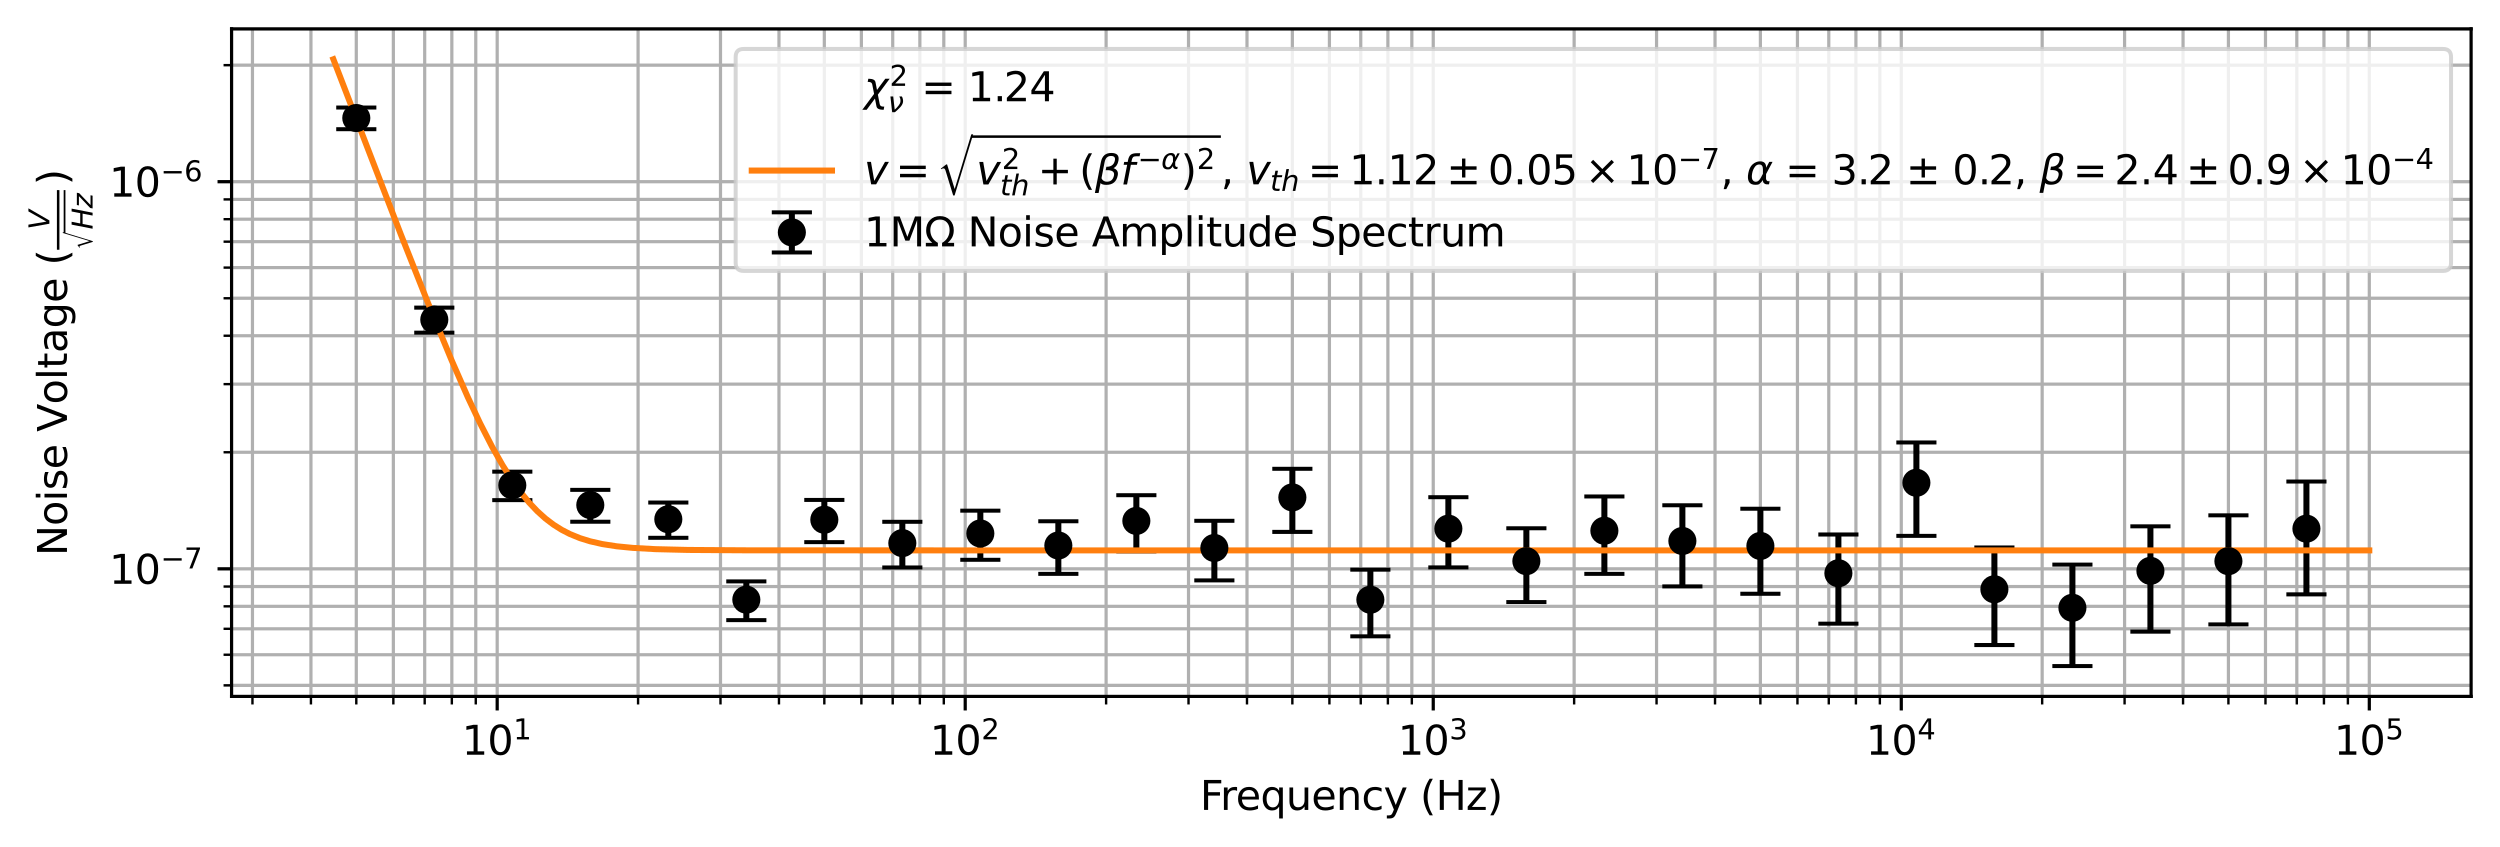 <?xml version="1.0" encoding="utf-8" standalone="no"?>
<!DOCTYPE svg PUBLIC "-//W3C//DTD SVG 1.1//EN"
  "http://www.w3.org/Graphics/SVG/1.1/DTD/svg11.dtd">
<svg xmlns:xlink="http://www.w3.org/1999/xlink" width="622.9pt" height="211.076pt" viewBox="0 0 622.9 211.076" xmlns="http://www.w3.org/2000/svg" version="1.1">
 <defs>
  <style type="text/css">*{stroke-linejoin: round; stroke-linecap: butt}</style>
 </defs>
 <g id="figure_1">
  <g id="patch_1">
   <path d="M 0 211.076 
L 622.9 211.076 
L 622.9 0 
L 0 0 
z
" style="fill: #ffffff"/>
  </g>
  <g id="axes_1">
   <g id="patch_2">
    <path d="M 57.7 173.52 
L 615.7 173.52 
L 615.7 7.2 
L 57.7 7.2 
z
" style="fill: #ffffff"/>
   </g>
   <g id="matplotlib.axis_1">
    <g id="xtick_1">
     <g id="line2d_1">
      <path d="M 123.879 173.52 
L 123.879 7.2 
" clip-path="url(#p9bdfa15d7d)" style="fill: none; stroke: #b0b0b0; stroke-width: 0.8; stroke-linecap: square"/>
     </g>
     <g id="line2d_2">
      <defs>
       <path id="m93f4efae9b" d="M 0 0 
L 0 3.5 
" style="stroke: #000000; stroke-width: 0.8"/>
      </defs>
      <g>
       <use xlink:href="#m93f4efae9b" x="123.879" y="173.52" style="stroke: #000000; stroke-width: 0.8"/>
      </g>
     </g>
     <g id="text_1">
      <!-- $\mathdefault{10^{1}}$ -->
      <g transform="translate(115.079 188.118) scale(0.1 -0.1)">
       <defs>
        <path id="DejaVuSans-31" d="M 794 531 
L 1825 531 
L 1825 4091 
L 703 3866 
L 703 4441 
L 1819 4666 
L 2450 4666 
L 2450 531 
L 3481 531 
L 3481 0 
L 794 0 
L 794 531 
z
" transform="scale(0.016)"/>
        <path id="DejaVuSans-30" d="M 2034 4250 
Q 1547 4250 1301 3770 
Q 1056 3291 1056 2328 
Q 1056 1369 1301 889 
Q 1547 409 2034 409 
Q 2525 409 2770 889 
Q 3016 1369 3016 2328 
Q 3016 3291 2770 3770 
Q 2525 4250 2034 4250 
z
M 2034 4750 
Q 2819 4750 3233 4129 
Q 3647 3509 3647 2328 
Q 3647 1150 3233 529 
Q 2819 -91 2034 -91 
Q 1250 -91 836 529 
Q 422 1150 422 2328 
Q 422 3509 836 4129 
Q 1250 4750 2034 4750 
z
" transform="scale(0.016)"/>
       </defs>
       <use xlink:href="#DejaVuSans-31" transform="translate(0 0.684)"/>
       <use xlink:href="#DejaVuSans-30" transform="translate(63.623 0.684)"/>
       <use xlink:href="#DejaVuSans-31" transform="translate(128.203 38.966) scale(0.7)"/>
      </g>
     </g>
    </g>
    <g id="xtick_2">
     <g id="line2d_3">
      <path d="M 240.493 173.52 
L 240.493 7.2 
" clip-path="url(#p9bdfa15d7d)" style="fill: none; stroke: #b0b0b0; stroke-width: 0.8; stroke-linecap: square"/>
     </g>
     <g id="line2d_4">
      <g>
       <use xlink:href="#m93f4efae9b" x="240.493" y="173.52" style="stroke: #000000; stroke-width: 0.8"/>
      </g>
     </g>
     <g id="text_2">
      <!-- $\mathdefault{10^{2}}$ -->
      <g transform="translate(231.693 188.118) scale(0.1 -0.1)">
       <defs>
        <path id="DejaVuSans-32" d="M 1228 531 
L 3431 531 
L 3431 0 
L 469 0 
L 469 531 
Q 828 903 1448 1529 
Q 2069 2156 2228 2338 
Q 2531 2678 2651 2914 
Q 2772 3150 2772 3378 
Q 2772 3750 2511 3984 
Q 2250 4219 1831 4219 
Q 1534 4219 1204 4116 
Q 875 4013 500 3803 
L 500 4441 
Q 881 4594 1212 4672 
Q 1544 4750 1819 4750 
Q 2544 4750 2975 4387 
Q 3406 4025 3406 3419 
Q 3406 3131 3298 2873 
Q 3191 2616 2906 2266 
Q 2828 2175 2409 1742 
Q 1991 1309 1228 531 
z
" transform="scale(0.016)"/>
       </defs>
       <use xlink:href="#DejaVuSans-31" transform="translate(0 0.766)"/>
       <use xlink:href="#DejaVuSans-30" transform="translate(63.623 0.766)"/>
       <use xlink:href="#DejaVuSans-32" transform="translate(128.203 39.047) scale(0.7)"/>
      </g>
     </g>
    </g>
    <g id="xtick_3">
     <g id="line2d_5">
      <path d="M 357.108 173.52 
L 357.108 7.2 
" clip-path="url(#p9bdfa15d7d)" style="fill: none; stroke: #b0b0b0; stroke-width: 0.8; stroke-linecap: square"/>
     </g>
     <g id="line2d_6">
      <g>
       <use xlink:href="#m93f4efae9b" x="357.108" y="173.52" style="stroke: #000000; stroke-width: 0.8"/>
      </g>
     </g>
     <g id="text_3">
      <!-- $\mathdefault{10^{3}}$ -->
      <g transform="translate(348.308 188.118) scale(0.1 -0.1)">
       <defs>
        <path id="DejaVuSans-33" d="M 2597 2516 
Q 3050 2419 3304 2112 
Q 3559 1806 3559 1356 
Q 3559 666 3084 287 
Q 2609 -91 1734 -91 
Q 1441 -91 1130 -33 
Q 819 25 488 141 
L 488 750 
Q 750 597 1062 519 
Q 1375 441 1716 441 
Q 2309 441 2620 675 
Q 2931 909 2931 1356 
Q 2931 1769 2642 2001 
Q 2353 2234 1838 2234 
L 1294 2234 
L 1294 2753 
L 1863 2753 
Q 2328 2753 2575 2939 
Q 2822 3125 2822 3475 
Q 2822 3834 2567 4026 
Q 2313 4219 1838 4219 
Q 1578 4219 1281 4162 
Q 984 4106 628 3988 
L 628 4550 
Q 988 4650 1302 4700 
Q 1616 4750 1894 4750 
Q 2613 4750 3031 4423 
Q 3450 4097 3450 3541 
Q 3450 3153 3228 2886 
Q 3006 2619 2597 2516 
z
" transform="scale(0.016)"/>
       </defs>
       <use xlink:href="#DejaVuSans-31" transform="translate(0 0.766)"/>
       <use xlink:href="#DejaVuSans-30" transform="translate(63.623 0.766)"/>
       <use xlink:href="#DejaVuSans-33" transform="translate(128.203 39.047) scale(0.7)"/>
      </g>
     </g>
    </g>
    <g id="xtick_4">
     <g id="line2d_7">
      <path d="M 473.722 173.52 
L 473.722 7.2 
" clip-path="url(#p9bdfa15d7d)" style="fill: none; stroke: #b0b0b0; stroke-width: 0.8; stroke-linecap: square"/>
     </g>
     <g id="line2d_8">
      <g>
       <use xlink:href="#m93f4efae9b" x="473.722" y="173.52" style="stroke: #000000; stroke-width: 0.8"/>
      </g>
     </g>
     <g id="text_4">
      <!-- $\mathdefault{10^{4}}$ -->
      <g transform="translate(464.922 188.118) scale(0.1 -0.1)">
       <defs>
        <path id="DejaVuSans-34" d="M 2419 4116 
L 825 1625 
L 2419 1625 
L 2419 4116 
z
M 2253 4666 
L 3047 4666 
L 3047 1625 
L 3713 1625 
L 3713 1100 
L 3047 1100 
L 3047 0 
L 2419 0 
L 2419 1100 
L 313 1100 
L 313 1709 
L 2253 4666 
z
" transform="scale(0.016)"/>
       </defs>
       <use xlink:href="#DejaVuSans-31" transform="translate(0 0.684)"/>
       <use xlink:href="#DejaVuSans-30" transform="translate(63.623 0.684)"/>
       <use xlink:href="#DejaVuSans-34" transform="translate(128.203 38.966) scale(0.7)"/>
      </g>
     </g>
    </g>
    <g id="xtick_5">
     <g id="line2d_9">
      <path d="M 590.336 173.52 
L 590.336 7.2 
" clip-path="url(#p9bdfa15d7d)" style="fill: none; stroke: #b0b0b0; stroke-width: 0.8; stroke-linecap: square"/>
     </g>
     <g id="line2d_10">
      <g>
       <use xlink:href="#m93f4efae9b" x="590.336" y="173.52" style="stroke: #000000; stroke-width: 0.8"/>
      </g>
     </g>
     <g id="text_5">
      <!-- $\mathdefault{10^{5}}$ -->
      <g transform="translate(581.536 188.118) scale(0.1 -0.1)">
       <defs>
        <path id="DejaVuSans-35" d="M 691 4666 
L 3169 4666 
L 3169 4134 
L 1269 4134 
L 1269 2991 
Q 1406 3038 1543 3061 
Q 1681 3084 1819 3084 
Q 2600 3084 3056 2656 
Q 3513 2228 3513 1497 
Q 3513 744 3044 326 
Q 2575 -91 1722 -91 
Q 1428 -91 1123 -41 
Q 819 9 494 109 
L 494 744 
Q 775 591 1075 516 
Q 1375 441 1709 441 
Q 2250 441 2565 725 
Q 2881 1009 2881 1497 
Q 2881 1984 2565 2268 
Q 2250 2553 1709 2553 
Q 1456 2553 1204 2497 
Q 953 2441 691 2322 
L 691 4666 
z
" transform="scale(0.016)"/>
       </defs>
       <use xlink:href="#DejaVuSans-31" transform="translate(0 0.684)"/>
       <use xlink:href="#DejaVuSans-30" transform="translate(63.623 0.684)"/>
       <use xlink:href="#DejaVuSans-35" transform="translate(128.203 38.966) scale(0.7)"/>
      </g>
     </g>
    </g>
    <g id="xtick_6">
     <g id="line2d_11">
      <path d="M 62.903 173.52 
L 62.903 7.2 
" clip-path="url(#p9bdfa15d7d)" style="fill: none; stroke: #b0b0b0; stroke-width: 0.8; stroke-linecap: square"/>
     </g>
     <g id="line2d_12">
      <defs>
       <path id="mf5bef32db7" d="M 0 0 
L 0 2 
" style="stroke: #000000; stroke-width: 0.6"/>
      </defs>
      <g>
       <use xlink:href="#mf5bef32db7" x="62.903" y="173.52" style="stroke: #000000; stroke-width: 0.6"/>
      </g>
     </g>
    </g>
    <g id="xtick_7">
     <g id="line2d_13">
      <path d="M 77.473 173.52 
L 77.473 7.2 
" clip-path="url(#p9bdfa15d7d)" style="fill: none; stroke: #b0b0b0; stroke-width: 0.8; stroke-linecap: square"/>
     </g>
     <g id="line2d_14">
      <g>
       <use xlink:href="#mf5bef32db7" x="77.473" y="173.52" style="stroke: #000000; stroke-width: 0.6"/>
      </g>
     </g>
    </g>
    <g id="xtick_8">
     <g id="line2d_15">
      <path d="M 88.774 173.52 
L 88.774 7.2 
" clip-path="url(#p9bdfa15d7d)" style="fill: none; stroke: #b0b0b0; stroke-width: 0.8; stroke-linecap: square"/>
     </g>
     <g id="line2d_16">
      <g>
       <use xlink:href="#mf5bef32db7" x="88.774" y="173.52" style="stroke: #000000; stroke-width: 0.6"/>
      </g>
     </g>
    </g>
    <g id="xtick_9">
     <g id="line2d_17">
      <path d="M 98.008 173.52 
L 98.008 7.2 
" clip-path="url(#p9bdfa15d7d)" style="fill: none; stroke: #b0b0b0; stroke-width: 0.8; stroke-linecap: square"/>
     </g>
     <g id="line2d_18">
      <g>
       <use xlink:href="#mf5bef32db7" x="98.008" y="173.52" style="stroke: #000000; stroke-width: 0.6"/>
      </g>
     </g>
    </g>
    <g id="xtick_10">
     <g id="line2d_19">
      <path d="M 105.815 173.52 
L 105.815 7.2 
" clip-path="url(#p9bdfa15d7d)" style="fill: none; stroke: #b0b0b0; stroke-width: 0.8; stroke-linecap: square"/>
     </g>
     <g id="line2d_20">
      <g>
       <use xlink:href="#mf5bef32db7" x="105.815" y="173.52" style="stroke: #000000; stroke-width: 0.6"/>
      </g>
     </g>
    </g>
    <g id="xtick_11">
     <g id="line2d_21">
      <path d="M 112.578 173.52 
L 112.578 7.2 
" clip-path="url(#p9bdfa15d7d)" style="fill: none; stroke: #b0b0b0; stroke-width: 0.8; stroke-linecap: square"/>
     </g>
     <g id="line2d_22">
      <g>
       <use xlink:href="#mf5bef32db7" x="112.578" y="173.52" style="stroke: #000000; stroke-width: 0.6"/>
      </g>
     </g>
    </g>
    <g id="xtick_12">
     <g id="line2d_23">
      <path d="M 118.543 173.52 
L 118.543 7.2 
" clip-path="url(#p9bdfa15d7d)" style="fill: none; stroke: #b0b0b0; stroke-width: 0.8; stroke-linecap: square"/>
     </g>
     <g id="line2d_24">
      <g>
       <use xlink:href="#mf5bef32db7" x="118.543" y="173.52" style="stroke: #000000; stroke-width: 0.6"/>
      </g>
     </g>
    </g>
    <g id="xtick_13">
     <g id="line2d_25">
      <path d="M 158.983 173.52 
L 158.983 7.2 
" clip-path="url(#p9bdfa15d7d)" style="fill: none; stroke: #b0b0b0; stroke-width: 0.8; stroke-linecap: square"/>
     </g>
     <g id="line2d_26">
      <g>
       <use xlink:href="#mf5bef32db7" x="158.983" y="173.52" style="stroke: #000000; stroke-width: 0.6"/>
      </g>
     </g>
    </g>
    <g id="xtick_14">
     <g id="line2d_27">
      <path d="M 179.518 173.52 
L 179.518 7.2 
" clip-path="url(#p9bdfa15d7d)" style="fill: none; stroke: #b0b0b0; stroke-width: 0.8; stroke-linecap: square"/>
     </g>
     <g id="line2d_28">
      <g>
       <use xlink:href="#mf5bef32db7" x="179.518" y="173.52" style="stroke: #000000; stroke-width: 0.6"/>
      </g>
     </g>
    </g>
    <g id="xtick_15">
     <g id="line2d_29">
      <path d="M 194.088 173.52 
L 194.088 7.2 
" clip-path="url(#p9bdfa15d7d)" style="fill: none; stroke: #b0b0b0; stroke-width: 0.8; stroke-linecap: square"/>
     </g>
     <g id="line2d_30">
      <g>
       <use xlink:href="#mf5bef32db7" x="194.088" y="173.52" style="stroke: #000000; stroke-width: 0.6"/>
      </g>
     </g>
    </g>
    <g id="xtick_16">
     <g id="line2d_31">
      <path d="M 205.389 173.52 
L 205.389 7.2 
" clip-path="url(#p9bdfa15d7d)" style="fill: none; stroke: #b0b0b0; stroke-width: 0.8; stroke-linecap: square"/>
     </g>
     <g id="line2d_32">
      <g>
       <use xlink:href="#mf5bef32db7" x="205.389" y="173.52" style="stroke: #000000; stroke-width: 0.6"/>
      </g>
     </g>
    </g>
    <g id="xtick_17">
     <g id="line2d_33">
      <path d="M 214.622 173.52 
L 214.622 7.2 
" clip-path="url(#p9bdfa15d7d)" style="fill: none; stroke: #b0b0b0; stroke-width: 0.8; stroke-linecap: square"/>
     </g>
     <g id="line2d_34">
      <g>
       <use xlink:href="#mf5bef32db7" x="214.622" y="173.52" style="stroke: #000000; stroke-width: 0.6"/>
      </g>
     </g>
    </g>
    <g id="xtick_18">
     <g id="line2d_35">
      <path d="M 222.429 173.52 
L 222.429 7.2 
" clip-path="url(#p9bdfa15d7d)" style="fill: none; stroke: #b0b0b0; stroke-width: 0.8; stroke-linecap: square"/>
     </g>
     <g id="line2d_36">
      <g>
       <use xlink:href="#mf5bef32db7" x="222.429" y="173.52" style="stroke: #000000; stroke-width: 0.6"/>
      </g>
     </g>
    </g>
    <g id="xtick_19">
     <g id="line2d_37">
      <path d="M 229.192 173.52 
L 229.192 7.2 
" clip-path="url(#p9bdfa15d7d)" style="fill: none; stroke: #b0b0b0; stroke-width: 0.8; stroke-linecap: square"/>
     </g>
     <g id="line2d_38">
      <g>
       <use xlink:href="#mf5bef32db7" x="229.192" y="173.52" style="stroke: #000000; stroke-width: 0.6"/>
      </g>
     </g>
    </g>
    <g id="xtick_20">
     <g id="line2d_39">
      <path d="M 235.157 173.52 
L 235.157 7.2 
" clip-path="url(#p9bdfa15d7d)" style="fill: none; stroke: #b0b0b0; stroke-width: 0.8; stroke-linecap: square"/>
     </g>
     <g id="line2d_40">
      <g>
       <use xlink:href="#mf5bef32db7" x="235.157" y="173.52" style="stroke: #000000; stroke-width: 0.6"/>
      </g>
     </g>
    </g>
    <g id="xtick_21">
     <g id="line2d_41">
      <path d="M 275.598 173.52 
L 275.598 7.2 
" clip-path="url(#p9bdfa15d7d)" style="fill: none; stroke: #b0b0b0; stroke-width: 0.8; stroke-linecap: square"/>
     </g>
     <g id="line2d_42">
      <g>
       <use xlink:href="#mf5bef32db7" x="275.598" y="173.52" style="stroke: #000000; stroke-width: 0.6"/>
      </g>
     </g>
    </g>
    <g id="xtick_22">
     <g id="line2d_43">
      <path d="M 296.132 173.52 
L 296.132 7.2 
" clip-path="url(#p9bdfa15d7d)" style="fill: none; stroke: #b0b0b0; stroke-width: 0.8; stroke-linecap: square"/>
     </g>
     <g id="line2d_44">
      <g>
       <use xlink:href="#mf5bef32db7" x="296.132" y="173.52" style="stroke: #000000; stroke-width: 0.6"/>
      </g>
     </g>
    </g>
    <g id="xtick_23">
     <g id="line2d_45">
      <path d="M 310.702 173.52 
L 310.702 7.2 
" clip-path="url(#p9bdfa15d7d)" style="fill: none; stroke: #b0b0b0; stroke-width: 0.8; stroke-linecap: square"/>
     </g>
     <g id="line2d_46">
      <g>
       <use xlink:href="#mf5bef32db7" x="310.702" y="173.52" style="stroke: #000000; stroke-width: 0.6"/>
      </g>
     </g>
    </g>
    <g id="xtick_24">
     <g id="line2d_47">
      <path d="M 322.003 173.52 
L 322.003 7.2 
" clip-path="url(#p9bdfa15d7d)" style="fill: none; stroke: #b0b0b0; stroke-width: 0.8; stroke-linecap: square"/>
     </g>
     <g id="line2d_48">
      <g>
       <use xlink:href="#mf5bef32db7" x="322.003" y="173.52" style="stroke: #000000; stroke-width: 0.6"/>
      </g>
     </g>
    </g>
    <g id="xtick_25">
     <g id="line2d_49">
      <path d="M 331.237 173.52 
L 331.237 7.2 
" clip-path="url(#p9bdfa15d7d)" style="fill: none; stroke: #b0b0b0; stroke-width: 0.8; stroke-linecap: square"/>
     </g>
     <g id="line2d_50">
      <g>
       <use xlink:href="#mf5bef32db7" x="331.237" y="173.52" style="stroke: #000000; stroke-width: 0.6"/>
      </g>
     </g>
    </g>
    <g id="xtick_26">
     <g id="line2d_51">
      <path d="M 339.044 173.52 
L 339.044 7.2 
" clip-path="url(#p9bdfa15d7d)" style="fill: none; stroke: #b0b0b0; stroke-width: 0.8; stroke-linecap: square"/>
     </g>
     <g id="line2d_52">
      <g>
       <use xlink:href="#mf5bef32db7" x="339.044" y="173.52" style="stroke: #000000; stroke-width: 0.6"/>
      </g>
     </g>
    </g>
    <g id="xtick_27">
     <g id="line2d_53">
      <path d="M 345.806 173.52 
L 345.806 7.2 
" clip-path="url(#p9bdfa15d7d)" style="fill: none; stroke: #b0b0b0; stroke-width: 0.8; stroke-linecap: square"/>
     </g>
     <g id="line2d_54">
      <g>
       <use xlink:href="#mf5bef32db7" x="345.806" y="173.52" style="stroke: #000000; stroke-width: 0.6"/>
      </g>
     </g>
    </g>
    <g id="xtick_28">
     <g id="line2d_55">
      <path d="M 351.772 173.52 
L 351.772 7.2 
" clip-path="url(#p9bdfa15d7d)" style="fill: none; stroke: #b0b0b0; stroke-width: 0.8; stroke-linecap: square"/>
     </g>
     <g id="line2d_56">
      <g>
       <use xlink:href="#mf5bef32db7" x="351.772" y="173.52" style="stroke: #000000; stroke-width: 0.6"/>
      </g>
     </g>
    </g>
    <g id="xtick_29">
     <g id="line2d_57">
      <path d="M 392.212 173.52 
L 392.212 7.2 
" clip-path="url(#p9bdfa15d7d)" style="fill: none; stroke: #b0b0b0; stroke-width: 0.8; stroke-linecap: square"/>
     </g>
     <g id="line2d_58">
      <g>
       <use xlink:href="#mf5bef32db7" x="392.212" y="173.52" style="stroke: #000000; stroke-width: 0.6"/>
      </g>
     </g>
    </g>
    <g id="xtick_30">
     <g id="line2d_59">
      <path d="M 412.747 173.52 
L 412.747 7.2 
" clip-path="url(#p9bdfa15d7d)" style="fill: none; stroke: #b0b0b0; stroke-width: 0.8; stroke-linecap: square"/>
     </g>
     <g id="line2d_60">
      <g>
       <use xlink:href="#mf5bef32db7" x="412.747" y="173.52" style="stroke: #000000; stroke-width: 0.6"/>
      </g>
     </g>
    </g>
    <g id="xtick_31">
     <g id="line2d_61">
      <path d="M 427.316 173.52 
L 427.316 7.2 
" clip-path="url(#p9bdfa15d7d)" style="fill: none; stroke: #b0b0b0; stroke-width: 0.8; stroke-linecap: square"/>
     </g>
     <g id="line2d_62">
      <g>
       <use xlink:href="#mf5bef32db7" x="427.316" y="173.52" style="stroke: #000000; stroke-width: 0.6"/>
      </g>
     </g>
    </g>
    <g id="xtick_32">
     <g id="line2d_63">
      <path d="M 438.618 173.52 
L 438.618 7.2 
" clip-path="url(#p9bdfa15d7d)" style="fill: none; stroke: #b0b0b0; stroke-width: 0.8; stroke-linecap: square"/>
     </g>
     <g id="line2d_64">
      <g>
       <use xlink:href="#mf5bef32db7" x="438.618" y="173.52" style="stroke: #000000; stroke-width: 0.6"/>
      </g>
     </g>
    </g>
    <g id="xtick_33">
     <g id="line2d_65">
      <path d="M 447.851 173.52 
L 447.851 7.2 
" clip-path="url(#p9bdfa15d7d)" style="fill: none; stroke: #b0b0b0; stroke-width: 0.8; stroke-linecap: square"/>
     </g>
     <g id="line2d_66">
      <g>
       <use xlink:href="#mf5bef32db7" x="447.851" y="173.52" style="stroke: #000000; stroke-width: 0.6"/>
      </g>
     </g>
    </g>
    <g id="xtick_34">
     <g id="line2d_67">
      <path d="M 455.658 173.52 
L 455.658 7.2 
" clip-path="url(#p9bdfa15d7d)" style="fill: none; stroke: #b0b0b0; stroke-width: 0.8; stroke-linecap: square"/>
     </g>
     <g id="line2d_68">
      <g>
       <use xlink:href="#mf5bef32db7" x="455.658" y="173.52" style="stroke: #000000; stroke-width: 0.6"/>
      </g>
     </g>
    </g>
    <g id="xtick_35">
     <g id="line2d_69">
      <path d="M 462.421 173.52 
L 462.421 7.2 
" clip-path="url(#p9bdfa15d7d)" style="fill: none; stroke: #b0b0b0; stroke-width: 0.8; stroke-linecap: square"/>
     </g>
     <g id="line2d_70">
      <g>
       <use xlink:href="#mf5bef32db7" x="462.421" y="173.52" style="stroke: #000000; stroke-width: 0.6"/>
      </g>
     </g>
    </g>
    <g id="xtick_36">
     <g id="line2d_71">
      <path d="M 468.386 173.52 
L 468.386 7.2 
" clip-path="url(#p9bdfa15d7d)" style="fill: none; stroke: #b0b0b0; stroke-width: 0.8; stroke-linecap: square"/>
     </g>
     <g id="line2d_72">
      <g>
       <use xlink:href="#mf5bef32db7" x="468.386" y="173.52" style="stroke: #000000; stroke-width: 0.6"/>
      </g>
     </g>
    </g>
    <g id="xtick_37">
     <g id="line2d_73">
      <path d="M 508.826 173.52 
L 508.826 7.2 
" clip-path="url(#p9bdfa15d7d)" style="fill: none; stroke: #b0b0b0; stroke-width: 0.8; stroke-linecap: square"/>
     </g>
     <g id="line2d_74">
      <g>
       <use xlink:href="#mf5bef32db7" x="508.826" y="173.52" style="stroke: #000000; stroke-width: 0.6"/>
      </g>
     </g>
    </g>
    <g id="xtick_38">
     <g id="line2d_75">
      <path d="M 529.361 173.52 
L 529.361 7.2 
" clip-path="url(#p9bdfa15d7d)" style="fill: none; stroke: #b0b0b0; stroke-width: 0.8; stroke-linecap: square"/>
     </g>
     <g id="line2d_76">
      <g>
       <use xlink:href="#mf5bef32db7" x="529.361" y="173.52" style="stroke: #000000; stroke-width: 0.6"/>
      </g>
     </g>
    </g>
    <g id="xtick_39">
     <g id="line2d_77">
      <path d="M 543.931 173.52 
L 543.931 7.2 
" clip-path="url(#p9bdfa15d7d)" style="fill: none; stroke: #b0b0b0; stroke-width: 0.8; stroke-linecap: square"/>
     </g>
     <g id="line2d_78">
      <g>
       <use xlink:href="#mf5bef32db7" x="543.931" y="173.52" style="stroke: #000000; stroke-width: 0.6"/>
      </g>
     </g>
    </g>
    <g id="xtick_40">
     <g id="line2d_79">
      <path d="M 555.232 173.52 
L 555.232 7.2 
" clip-path="url(#p9bdfa15d7d)" style="fill: none; stroke: #b0b0b0; stroke-width: 0.8; stroke-linecap: square"/>
     </g>
     <g id="line2d_80">
      <g>
       <use xlink:href="#mf5bef32db7" x="555.232" y="173.52" style="stroke: #000000; stroke-width: 0.6"/>
      </g>
     </g>
    </g>
    <g id="xtick_41">
     <g id="line2d_81">
      <path d="M 564.466 173.52 
L 564.466 7.2 
" clip-path="url(#p9bdfa15d7d)" style="fill: none; stroke: #b0b0b0; stroke-width: 0.8; stroke-linecap: square"/>
     </g>
     <g id="line2d_82">
      <g>
       <use xlink:href="#mf5bef32db7" x="564.466" y="173.52" style="stroke: #000000; stroke-width: 0.6"/>
      </g>
     </g>
    </g>
    <g id="xtick_42">
     <g id="line2d_83">
      <path d="M 572.273 173.52 
L 572.273 7.2 
" clip-path="url(#p9bdfa15d7d)" style="fill: none; stroke: #b0b0b0; stroke-width: 0.8; stroke-linecap: square"/>
     </g>
     <g id="line2d_84">
      <g>
       <use xlink:href="#mf5bef32db7" x="572.273" y="173.52" style="stroke: #000000; stroke-width: 0.6"/>
      </g>
     </g>
    </g>
    <g id="xtick_43">
     <g id="line2d_85">
      <path d="M 579.035 173.52 
L 579.035 7.2 
" clip-path="url(#p9bdfa15d7d)" style="fill: none; stroke: #b0b0b0; stroke-width: 0.8; stroke-linecap: square"/>
     </g>
     <g id="line2d_86">
      <g>
       <use xlink:href="#mf5bef32db7" x="579.035" y="173.52" style="stroke: #000000; stroke-width: 0.6"/>
      </g>
     </g>
    </g>
    <g id="xtick_44">
     <g id="line2d_87">
      <path d="M 585 173.52 
L 585 7.2 
" clip-path="url(#p9bdfa15d7d)" style="fill: none; stroke: #b0b0b0; stroke-width: 0.8; stroke-linecap: square"/>
     </g>
     <g id="line2d_88">
      <g>
       <use xlink:href="#mf5bef32db7" x="585" y="173.52" style="stroke: #000000; stroke-width: 0.6"/>
      </g>
     </g>
    </g>
    <g id="text_6">
     <!-- Frequency (Hz) -->
     <g transform="translate(298.995 201.797) scale(0.1 -0.1)">
      <defs>
       <path id="DejaVuSans-46" d="M 628 4666 
L 3309 4666 
L 3309 4134 
L 1259 4134 
L 1259 2759 
L 3109 2759 
L 3109 2228 
L 1259 2228 
L 1259 0 
L 628 0 
L 628 4666 
z
" transform="scale(0.016)"/>
       <path id="DejaVuSans-72" d="M 2631 2963 
Q 2534 3019 2420 3045 
Q 2306 3072 2169 3072 
Q 1681 3072 1420 2755 
Q 1159 2438 1159 1844 
L 1159 0 
L 581 0 
L 581 3500 
L 1159 3500 
L 1159 2956 
Q 1341 3275 1631 3429 
Q 1922 3584 2338 3584 
Q 2397 3584 2469 3576 
Q 2541 3569 2628 3553 
L 2631 2963 
z
" transform="scale(0.016)"/>
       <path id="DejaVuSans-65" d="M 3597 1894 
L 3597 1613 
L 953 1613 
Q 991 1019 1311 708 
Q 1631 397 2203 397 
Q 2534 397 2845 478 
Q 3156 559 3463 722 
L 3463 178 
Q 3153 47 2828 -22 
Q 2503 -91 2169 -91 
Q 1331 -91 842 396 
Q 353 884 353 1716 
Q 353 2575 817 3079 
Q 1281 3584 2069 3584 
Q 2775 3584 3186 3129 
Q 3597 2675 3597 1894 
z
M 3022 2063 
Q 3016 2534 2758 2815 
Q 2500 3097 2075 3097 
Q 1594 3097 1305 2825 
Q 1016 2553 972 2059 
L 3022 2063 
z
" transform="scale(0.016)"/>
       <path id="DejaVuSans-71" d="M 947 1747 
Q 947 1113 1208 752 
Q 1469 391 1925 391 
Q 2381 391 2643 752 
Q 2906 1113 2906 1747 
Q 2906 2381 2643 2742 
Q 2381 3103 1925 3103 
Q 1469 3103 1208 2742 
Q 947 2381 947 1747 
z
M 2906 525 
Q 2725 213 2448 61 
Q 2172 -91 1784 -91 
Q 1150 -91 751 415 
Q 353 922 353 1747 
Q 353 2572 751 3078 
Q 1150 3584 1784 3584 
Q 2172 3584 2448 3432 
Q 2725 3281 2906 2969 
L 2906 3500 
L 3481 3500 
L 3481 -1331 
L 2906 -1331 
L 2906 525 
z
" transform="scale(0.016)"/>
       <path id="DejaVuSans-75" d="M 544 1381 
L 544 3500 
L 1119 3500 
L 1119 1403 
Q 1119 906 1312 657 
Q 1506 409 1894 409 
Q 2359 409 2629 706 
Q 2900 1003 2900 1516 
L 2900 3500 
L 3475 3500 
L 3475 0 
L 2900 0 
L 2900 538 
Q 2691 219 2414 64 
Q 2138 -91 1772 -91 
Q 1169 -91 856 284 
Q 544 659 544 1381 
z
M 1991 3584 
L 1991 3584 
z
" transform="scale(0.016)"/>
       <path id="DejaVuSans-6e" d="M 3513 2113 
L 3513 0 
L 2938 0 
L 2938 2094 
Q 2938 2591 2744 2837 
Q 2550 3084 2163 3084 
Q 1697 3084 1428 2787 
Q 1159 2491 1159 1978 
L 1159 0 
L 581 0 
L 581 3500 
L 1159 3500 
L 1159 2956 
Q 1366 3272 1645 3428 
Q 1925 3584 2291 3584 
Q 2894 3584 3203 3211 
Q 3513 2838 3513 2113 
z
" transform="scale(0.016)"/>
       <path id="DejaVuSans-63" d="M 3122 3366 
L 3122 2828 
Q 2878 2963 2633 3030 
Q 2388 3097 2138 3097 
Q 1578 3097 1268 2742 
Q 959 2388 959 1747 
Q 959 1106 1268 751 
Q 1578 397 2138 397 
Q 2388 397 2633 464 
Q 2878 531 3122 666 
L 3122 134 
Q 2881 22 2623 -34 
Q 2366 -91 2075 -91 
Q 1284 -91 818 406 
Q 353 903 353 1747 
Q 353 2603 823 3093 
Q 1294 3584 2113 3584 
Q 2378 3584 2631 3529 
Q 2884 3475 3122 3366 
z
" transform="scale(0.016)"/>
       <path id="DejaVuSans-79" d="M 2059 -325 
Q 1816 -950 1584 -1140 
Q 1353 -1331 966 -1331 
L 506 -1331 
L 506 -850 
L 844 -850 
Q 1081 -850 1212 -737 
Q 1344 -625 1503 -206 
L 1606 56 
L 191 3500 
L 800 3500 
L 1894 763 
L 2988 3500 
L 3597 3500 
L 2059 -325 
z
" transform="scale(0.016)"/>
       <path id="DejaVuSans-20" transform="scale(0.016)"/>
       <path id="DejaVuSans-28" d="M 1984 4856 
Q 1566 4138 1362 3434 
Q 1159 2731 1159 2009 
Q 1159 1288 1364 580 
Q 1569 -128 1984 -844 
L 1484 -844 
Q 1016 -109 783 600 
Q 550 1309 550 2009 
Q 550 2706 781 3412 
Q 1013 4119 1484 4856 
L 1984 4856 
z
" transform="scale(0.016)"/>
       <path id="DejaVuSans-48" d="M 628 4666 
L 1259 4666 
L 1259 2753 
L 3553 2753 
L 3553 4666 
L 4184 4666 
L 4184 0 
L 3553 0 
L 3553 2222 
L 1259 2222 
L 1259 0 
L 628 0 
L 628 4666 
z
" transform="scale(0.016)"/>
       <path id="DejaVuSans-7a" d="M 353 3500 
L 3084 3500 
L 3084 2975 
L 922 459 
L 3084 459 
L 3084 0 
L 275 0 
L 275 525 
L 2438 3041 
L 353 3041 
L 353 3500 
z
" transform="scale(0.016)"/>
       <path id="DejaVuSans-29" d="M 513 4856 
L 1013 4856 
Q 1481 4119 1714 3412 
Q 1947 2706 1947 2009 
Q 1947 1309 1714 600 
Q 1481 -109 1013 -844 
L 513 -844 
Q 928 -128 1133 580 
Q 1338 1288 1338 2009 
Q 1338 2731 1133 3434 
Q 928 4138 513 4856 
z
" transform="scale(0.016)"/>
      </defs>
      <use xlink:href="#DejaVuSans-46"/>
      <use xlink:href="#DejaVuSans-72" x="50.27"/>
      <use xlink:href="#DejaVuSans-65" x="89.133"/>
      <use xlink:href="#DejaVuSans-71" x="150.656"/>
      <use xlink:href="#DejaVuSans-75" x="214.133"/>
      <use xlink:href="#DejaVuSans-65" x="277.512"/>
      <use xlink:href="#DejaVuSans-6e" x="339.035"/>
      <use xlink:href="#DejaVuSans-63" x="402.414"/>
      <use xlink:href="#DejaVuSans-79" x="457.395"/>
      <use xlink:href="#DejaVuSans-20" x="516.574"/>
      <use xlink:href="#DejaVuSans-28" x="548.361"/>
      <use xlink:href="#DejaVuSans-48" x="587.375"/>
      <use xlink:href="#DejaVuSans-7a" x="662.57"/>
      <use xlink:href="#DejaVuSans-29" x="715.061"/>
     </g>
    </g>
   </g>
   <g id="matplotlib.axis_2">
    <g id="ytick_1">
     <g id="line2d_89">
      <path d="M 57.7 141.73 
L 615.7 141.73 
" clip-path="url(#p9bdfa15d7d)" style="fill: none; stroke: #b0b0b0; stroke-width: 0.8; stroke-linecap: square"/>
     </g>
     <g id="line2d_90">
      <defs>
       <path id="m54a90ae677" d="M 0 0 
L -3.5 0 
" style="stroke: #000000; stroke-width: 0.8"/>
      </defs>
      <g>
       <use xlink:href="#m54a90ae677" x="57.7" y="141.73" style="stroke: #000000; stroke-width: 0.8"/>
      </g>
     </g>
     <g id="text_7">
      <!-- $\mathdefault{10^{-7}}$ -->
      <g transform="translate(27.2 145.529) scale(0.1 -0.1)">
       <defs>
        <path id="DejaVuSans-2212" d="M 678 2272 
L 4684 2272 
L 4684 1741 
L 678 1741 
L 678 2272 
z
" transform="scale(0.016)"/>
        <path id="DejaVuSans-37" d="M 525 4666 
L 3525 4666 
L 3525 4397 
L 1831 0 
L 1172 0 
L 2766 4134 
L 525 4134 
L 525 4666 
z
" transform="scale(0.016)"/>
       </defs>
       <use xlink:href="#DejaVuSans-31" transform="translate(0 0.684)"/>
       <use xlink:href="#DejaVuSans-30" transform="translate(63.623 0.684)"/>
       <use xlink:href="#DejaVuSans-2212" transform="translate(128.203 38.966) scale(0.7)"/>
       <use xlink:href="#DejaVuSans-37" transform="translate(186.855 38.966) scale(0.7)"/>
      </g>
     </g>
    </g>
    <g id="ytick_2">
     <g id="line2d_91">
      <path d="M 57.7 45.273 
L 615.7 45.273 
" clip-path="url(#p9bdfa15d7d)" style="fill: none; stroke: #b0b0b0; stroke-width: 0.8; stroke-linecap: square"/>
     </g>
     <g id="line2d_92">
      <g>
       <use xlink:href="#m54a90ae677" x="57.7" y="45.273" style="stroke: #000000; stroke-width: 0.8"/>
      </g>
     </g>
     <g id="text_8">
      <!-- $\mathdefault{10^{-6}}$ -->
      <g transform="translate(27.2 49.072) scale(0.1 -0.1)">
       <defs>
        <path id="DejaVuSans-36" d="M 2113 2584 
Q 1688 2584 1439 2293 
Q 1191 2003 1191 1497 
Q 1191 994 1439 701 
Q 1688 409 2113 409 
Q 2538 409 2786 701 
Q 3034 994 3034 1497 
Q 3034 2003 2786 2293 
Q 2538 2584 2113 2584 
z
M 3366 4563 
L 3366 3988 
Q 3128 4100 2886 4159 
Q 2644 4219 2406 4219 
Q 1781 4219 1451 3797 
Q 1122 3375 1075 2522 
Q 1259 2794 1537 2939 
Q 1816 3084 2150 3084 
Q 2853 3084 3261 2657 
Q 3669 2231 3669 1497 
Q 3669 778 3244 343 
Q 2819 -91 2113 -91 
Q 1303 -91 875 529 
Q 447 1150 447 2328 
Q 447 3434 972 4092 
Q 1497 4750 2381 4750 
Q 2619 4750 2861 4703 
Q 3103 4656 3366 4563 
z
" transform="scale(0.016)"/>
       </defs>
       <use xlink:href="#DejaVuSans-31" transform="translate(0 0.766)"/>
       <use xlink:href="#DejaVuSans-30" transform="translate(63.623 0.766)"/>
       <use xlink:href="#DejaVuSans-2212" transform="translate(128.203 39.047) scale(0.7)"/>
       <use xlink:href="#DejaVuSans-36" transform="translate(186.855 39.047) scale(0.7)"/>
      </g>
     </g>
    </g>
    <g id="ytick_3">
     <g id="line2d_93">
      <path d="M 57.7 170.766 
L 615.7 170.766 
" clip-path="url(#p9bdfa15d7d)" style="fill: none; stroke: #b0b0b0; stroke-width: 0.8; stroke-linecap: square"/>
     </g>
     <g id="line2d_94">
      <defs>
       <path id="mf4f561e694" d="M 0 0 
L -2 0 
" style="stroke: #000000; stroke-width: 0.6"/>
      </defs>
      <g>
       <use xlink:href="#mf4f561e694" x="57.7" y="170.766" style="stroke: #000000; stroke-width: 0.6"/>
      </g>
     </g>
    </g>
    <g id="ytick_4">
     <g id="line2d_95">
      <path d="M 57.7 163.129 
L 615.7 163.129 
" clip-path="url(#p9bdfa15d7d)" style="fill: none; stroke: #b0b0b0; stroke-width: 0.8; stroke-linecap: square"/>
     </g>
     <g id="line2d_96">
      <g>
       <use xlink:href="#mf4f561e694" x="57.7" y="163.129" style="stroke: #000000; stroke-width: 0.6"/>
      </g>
     </g>
    </g>
    <g id="ytick_5">
     <g id="line2d_97">
      <path d="M 57.7 156.671 
L 615.7 156.671 
" clip-path="url(#p9bdfa15d7d)" style="fill: none; stroke: #b0b0b0; stroke-width: 0.8; stroke-linecap: square"/>
     </g>
     <g id="line2d_98">
      <g>
       <use xlink:href="#mf4f561e694" x="57.7" y="156.671" style="stroke: #000000; stroke-width: 0.6"/>
      </g>
     </g>
    </g>
    <g id="ytick_6">
     <g id="line2d_99">
      <path d="M 57.7 151.078 
L 615.7 151.078 
" clip-path="url(#p9bdfa15d7d)" style="fill: none; stroke: #b0b0b0; stroke-width: 0.8; stroke-linecap: square"/>
     </g>
     <g id="line2d_100">
      <g>
       <use xlink:href="#mf4f561e694" x="57.7" y="151.078" style="stroke: #000000; stroke-width: 0.6"/>
      </g>
     </g>
    </g>
    <g id="ytick_7">
     <g id="line2d_101">
      <path d="M 57.7 146.144 
L 615.7 146.144 
" clip-path="url(#p9bdfa15d7d)" style="fill: none; stroke: #b0b0b0; stroke-width: 0.8; stroke-linecap: square"/>
     </g>
     <g id="line2d_102">
      <g>
       <use xlink:href="#mf4f561e694" x="57.7" y="146.144" style="stroke: #000000; stroke-width: 0.6"/>
      </g>
     </g>
    </g>
    <g id="ytick_8">
     <g id="line2d_103">
      <path d="M 57.7 112.693 
L 615.7 112.693 
" clip-path="url(#p9bdfa15d7d)" style="fill: none; stroke: #b0b0b0; stroke-width: 0.8; stroke-linecap: square"/>
     </g>
     <g id="line2d_104">
      <g>
       <use xlink:href="#mf4f561e694" x="57.7" y="112.693" style="stroke: #000000; stroke-width: 0.6"/>
      </g>
     </g>
    </g>
    <g id="ytick_9">
     <g id="line2d_105">
      <path d="M 57.7 95.708 
L 615.7 95.708 
" clip-path="url(#p9bdfa15d7d)" style="fill: none; stroke: #b0b0b0; stroke-width: 0.8; stroke-linecap: square"/>
     </g>
     <g id="line2d_106">
      <g>
       <use xlink:href="#mf4f561e694" x="57.7" y="95.708" style="stroke: #000000; stroke-width: 0.6"/>
      </g>
     </g>
    </g>
    <g id="ytick_10">
     <g id="line2d_107">
      <path d="M 57.7 83.657 
L 615.7 83.657 
" clip-path="url(#p9bdfa15d7d)" style="fill: none; stroke: #b0b0b0; stroke-width: 0.8; stroke-linecap: square"/>
     </g>
     <g id="line2d_108">
      <g>
       <use xlink:href="#mf4f561e694" x="57.7" y="83.657" style="stroke: #000000; stroke-width: 0.6"/>
      </g>
     </g>
    </g>
    <g id="ytick_11">
     <g id="line2d_109">
      <path d="M 57.7 74.309 
L 615.7 74.309 
" clip-path="url(#p9bdfa15d7d)" style="fill: none; stroke: #b0b0b0; stroke-width: 0.8; stroke-linecap: square"/>
     </g>
     <g id="line2d_110">
      <g>
       <use xlink:href="#mf4f561e694" x="57.7" y="74.309" style="stroke: #000000; stroke-width: 0.6"/>
      </g>
     </g>
    </g>
    <g id="ytick_12">
     <g id="line2d_111">
      <path d="M 57.7 66.672 
L 615.7 66.672 
" clip-path="url(#p9bdfa15d7d)" style="fill: none; stroke: #b0b0b0; stroke-width: 0.8; stroke-linecap: square"/>
     </g>
     <g id="line2d_112">
      <g>
       <use xlink:href="#mf4f561e694" x="57.7" y="66.672" style="stroke: #000000; stroke-width: 0.6"/>
      </g>
     </g>
    </g>
    <g id="ytick_13">
     <g id="line2d_113">
      <path d="M 57.7 60.214 
L 615.7 60.214 
" clip-path="url(#p9bdfa15d7d)" style="fill: none; stroke: #b0b0b0; stroke-width: 0.8; stroke-linecap: square"/>
     </g>
     <g id="line2d_114">
      <g>
       <use xlink:href="#mf4f561e694" x="57.7" y="60.214" style="stroke: #000000; stroke-width: 0.6"/>
      </g>
     </g>
    </g>
    <g id="ytick_14">
     <g id="line2d_115">
      <path d="M 57.7 54.62 
L 615.7 54.62 
" clip-path="url(#p9bdfa15d7d)" style="fill: none; stroke: #b0b0b0; stroke-width: 0.8; stroke-linecap: square"/>
     </g>
     <g id="line2d_116">
      <g>
       <use xlink:href="#mf4f561e694" x="57.7" y="54.62" style="stroke: #000000; stroke-width: 0.6"/>
      </g>
     </g>
    </g>
    <g id="ytick_15">
     <g id="line2d_117">
      <path d="M 57.7 49.686 
L 615.7 49.686 
" clip-path="url(#p9bdfa15d7d)" style="fill: none; stroke: #b0b0b0; stroke-width: 0.8; stroke-linecap: square"/>
     </g>
     <g id="line2d_118">
      <g>
       <use xlink:href="#mf4f561e694" x="57.7" y="49.686" style="stroke: #000000; stroke-width: 0.6"/>
      </g>
     </g>
    </g>
    <g id="ytick_16">
     <g id="line2d_119">
      <path d="M 57.7 16.236 
L 615.7 16.236 
" clip-path="url(#p9bdfa15d7d)" style="fill: none; stroke: #b0b0b0; stroke-width: 0.8; stroke-linecap: square"/>
     </g>
     <g id="line2d_120">
      <g>
       <use xlink:href="#mf4f561e694" x="57.7" y="16.236" style="stroke: #000000; stroke-width: 0.6"/>
      </g>
     </g>
    </g>
    <g id="text_9">
     <!-- Noise Voltage $(\frac{V}{\sqrt{Hz}})$ -->
     <g transform="translate(16.7 138.51) rotate(-90) scale(0.1 -0.1)">
      <defs>
       <path id="DejaVuSans-4e" d="M 628 4666 
L 1478 4666 
L 3547 763 
L 3547 4666 
L 4159 4666 
L 4159 0 
L 3309 0 
L 1241 3903 
L 1241 0 
L 628 0 
L 628 4666 
z
" transform="scale(0.016)"/>
       <path id="DejaVuSans-6f" d="M 1959 3097 
Q 1497 3097 1228 2736 
Q 959 2375 959 1747 
Q 959 1119 1226 758 
Q 1494 397 1959 397 
Q 2419 397 2687 759 
Q 2956 1122 2956 1747 
Q 2956 2369 2687 2733 
Q 2419 3097 1959 3097 
z
M 1959 3584 
Q 2709 3584 3137 3096 
Q 3566 2609 3566 1747 
Q 3566 888 3137 398 
Q 2709 -91 1959 -91 
Q 1206 -91 779 398 
Q 353 888 353 1747 
Q 353 2609 779 3096 
Q 1206 3584 1959 3584 
z
" transform="scale(0.016)"/>
       <path id="DejaVuSans-69" d="M 603 3500 
L 1178 3500 
L 1178 0 
L 603 0 
L 603 3500 
z
M 603 4863 
L 1178 4863 
L 1178 4134 
L 603 4134 
L 603 4863 
z
" transform="scale(0.016)"/>
       <path id="DejaVuSans-73" d="M 2834 3397 
L 2834 2853 
Q 2591 2978 2328 3040 
Q 2066 3103 1784 3103 
Q 1356 3103 1142 2972 
Q 928 2841 928 2578 
Q 928 2378 1081 2264 
Q 1234 2150 1697 2047 
L 1894 2003 
Q 2506 1872 2764 1633 
Q 3022 1394 3022 966 
Q 3022 478 2636 193 
Q 2250 -91 1575 -91 
Q 1294 -91 989 -36 
Q 684 19 347 128 
L 347 722 
Q 666 556 975 473 
Q 1284 391 1588 391 
Q 1994 391 2212 530 
Q 2431 669 2431 922 
Q 2431 1156 2273 1281 
Q 2116 1406 1581 1522 
L 1381 1569 
Q 847 1681 609 1914 
Q 372 2147 372 2553 
Q 372 3047 722 3315 
Q 1072 3584 1716 3584 
Q 2034 3584 2315 3537 
Q 2597 3491 2834 3397 
z
" transform="scale(0.016)"/>
       <path id="DejaVuSans-56" d="M 1831 0 
L 50 4666 
L 709 4666 
L 2188 738 
L 3669 4666 
L 4325 4666 
L 2547 0 
L 1831 0 
z
" transform="scale(0.016)"/>
       <path id="DejaVuSans-6c" d="M 603 4863 
L 1178 4863 
L 1178 0 
L 603 0 
L 603 4863 
z
" transform="scale(0.016)"/>
       <path id="DejaVuSans-74" d="M 1172 4494 
L 1172 3500 
L 2356 3500 
L 2356 3053 
L 1172 3053 
L 1172 1153 
Q 1172 725 1289 603 
Q 1406 481 1766 481 
L 2356 481 
L 2356 0 
L 1766 0 
Q 1100 0 847 248 
Q 594 497 594 1153 
L 594 3053 
L 172 3053 
L 172 3500 
L 594 3500 
L 594 4494 
L 1172 4494 
z
" transform="scale(0.016)"/>
       <path id="DejaVuSans-61" d="M 2194 1759 
Q 1497 1759 1228 1600 
Q 959 1441 959 1056 
Q 959 750 1161 570 
Q 1363 391 1709 391 
Q 2188 391 2477 730 
Q 2766 1069 2766 1631 
L 2766 1759 
L 2194 1759 
z
M 3341 1997 
L 3341 0 
L 2766 0 
L 2766 531 
Q 2569 213 2275 61 
Q 1981 -91 1556 -91 
Q 1019 -91 701 211 
Q 384 513 384 1019 
Q 384 1609 779 1909 
Q 1175 2209 1959 2209 
L 2766 2209 
L 2766 2266 
Q 2766 2663 2505 2880 
Q 2244 3097 1772 3097 
Q 1472 3097 1187 3025 
Q 903 2953 641 2809 
L 641 3341 
Q 956 3463 1253 3523 
Q 1550 3584 1831 3584 
Q 2591 3584 2966 3190 
Q 3341 2797 3341 1997 
z
" transform="scale(0.016)"/>
       <path id="DejaVuSans-67" d="M 2906 1791 
Q 2906 2416 2648 2759 
Q 2391 3103 1925 3103 
Q 1463 3103 1205 2759 
Q 947 2416 947 1791 
Q 947 1169 1205 825 
Q 1463 481 1925 481 
Q 2391 481 2648 825 
Q 2906 1169 2906 1791 
z
M 3481 434 
Q 3481 -459 3084 -895 
Q 2688 -1331 1869 -1331 
Q 1566 -1331 1297 -1286 
Q 1028 -1241 775 -1147 
L 775 -588 
Q 1028 -725 1275 -790 
Q 1522 -856 1778 -856 
Q 2344 -856 2625 -561 
Q 2906 -266 2906 331 
L 2906 616 
Q 2728 306 2450 153 
Q 2172 0 1784 0 
Q 1141 0 747 490 
Q 353 981 353 1791 
Q 353 2603 747 3093 
Q 1141 3584 1784 3584 
Q 2172 3584 2450 3431 
Q 2728 3278 2906 2969 
L 2906 3500 
L 3481 3500 
L 3481 434 
z
" transform="scale(0.016)"/>
       <path id="DejaVuSans-Oblique-56" d="M 1319 0 
L 500 4666 
L 1119 4666 
L 1797 653 
L 4063 4666 
L 4750 4666 
L 2053 0 
L 1319 0 
z
" transform="scale(0.016)"/>
       <path id="STIXSizeOneSym-Regular-221a" d="M 6970 9933 
L 3373 -1888 
L 3104 -1888 
L 1626 2918 
Q 1555 3149 1465 3251 
Q 1376 3354 1229 3354 
Q 1011 3354 794 3181 
L 717 3309 
L 1766 4115 
L 1926 4115 
L 3379 -602 
L 3405 -602 
L 6605 9933 
L 6970 9933 
z
" transform="scale(0.016)"/>
       <path id="DejaVuSans-Oblique-48" d="M 1081 4666 
L 1716 4666 
L 1344 2753 
L 3634 2753 
L 4006 4666 
L 4641 4666 
L 3731 0 
L 3097 0 
L 3531 2222 
L 1241 2222 
L 806 0 
L 172 0 
L 1081 4666 
z
" transform="scale(0.016)"/>
       <path id="DejaVuSans-Oblique-7a" d="M 744 3500 
L 3475 3500 
L 3372 2975 
L 738 459 
L 2913 459 
L 2822 0 
L -19 0 
L 84 525 
L 2719 3041 
L 653 3041 
L 744 3500 
z
" transform="scale(0.016)"/>
      </defs>
      <use xlink:href="#DejaVuSans-4e" transform="translate(0 0.169)"/>
      <use xlink:href="#DejaVuSans-6f" transform="translate(74.805 0.169)"/>
      <use xlink:href="#DejaVuSans-69" transform="translate(135.986 0.169)"/>
      <use xlink:href="#DejaVuSans-73" transform="translate(163.77 0.169)"/>
      <use xlink:href="#DejaVuSans-65" transform="translate(215.869 0.169)"/>
      <use xlink:href="#DejaVuSans-20" transform="translate(277.393 0.169)"/>
      <use xlink:href="#DejaVuSans-56" transform="translate(309.18 0.169)"/>
      <use xlink:href="#DejaVuSans-6f" transform="translate(377.588 0.169)"/>
      <use xlink:href="#DejaVuSans-6c" transform="translate(438.77 0.169)"/>
      <use xlink:href="#DejaVuSans-74" transform="translate(466.553 0.169)"/>
      <use xlink:href="#DejaVuSans-61" transform="translate(505.762 0.169)"/>
      <use xlink:href="#DejaVuSans-67" transform="translate(567.041 0.169)"/>
      <use xlink:href="#DejaVuSans-65" transform="translate(630.518 0.169)"/>
      <use xlink:href="#DejaVuSans-20" transform="translate(692.041 0.169)"/>
      <use xlink:href="#DejaVuSans-28" transform="translate(723.828 0.169)"/>
      <use xlink:href="#DejaVuSans-Oblique-56" transform="translate(812.842 43.966) scale(0.7)"/>
      <use xlink:href="#STIXSizeOneSym-Regular-221a" transform="translate(762.842 -52.319) scale(0.395)"/>
      <use xlink:href="#DejaVuSans-Oblique-48" transform="translate(813.304 -63.694) scale(0.7)"/>
      <use xlink:href="#DejaVuSans-Oblique-7a" transform="translate(865.94 -63.694) scale(0.7)"/>
      <use xlink:href="#DejaVuSans-29" transform="translate(923.934 0.169)"/>
      <path d="M 762.842 18.966 
L 762.842 25.216 
L 911.434 25.216 
L 911.434 18.966 
L 762.842 18.966 
z
"/>
      <path d="M 804.554 3.966 
L 804.554 8.341 
L 911.434 8.341 
L 911.434 3.966 
L 804.554 3.966 
z
"/>
     </g>
    </g>
   </g>
   <g id="LineCollection_1">
    <path d="M 88.774 32.186 
L 88.774 26.799 
" clip-path="url(#p9bdfa15d7d)" style="fill: none; stroke: #000000; stroke-width: 1.5"/>
    <path d="M 108.21 82.887 
L 108.21 76.65 
" clip-path="url(#p9bdfa15d7d)" style="fill: none; stroke: #000000; stroke-width: 1.5"/>
    <path d="M 127.645 124.607 
L 127.645 117.519 
" clip-path="url(#p9bdfa15d7d)" style="fill: none; stroke: #000000; stroke-width: 1.5"/>
    <path d="M 147.08 129.992 
L 147.08 122.05 
" clip-path="url(#p9bdfa15d7d)" style="fill: none; stroke: #000000; stroke-width: 1.5"/>
    <path d="M 166.517 134.003 
L 166.517 125.205 
" clip-path="url(#p9bdfa15d7d)" style="fill: none; stroke: #000000; stroke-width: 1.5"/>
    <path d="M 185.954 154.513 
L 185.954 144.857 
" clip-path="url(#p9bdfa15d7d)" style="fill: none; stroke: #000000; stroke-width: 1.5"/>
    <path d="M 205.389 135.083 
L 205.389 124.568 
" clip-path="url(#p9bdfa15d7d)" style="fill: none; stroke: #000000; stroke-width: 1.5"/>
    <path d="M 224.824 141.394 
L 224.824 130.017 
" clip-path="url(#p9bdfa15d7d)" style="fill: none; stroke: #000000; stroke-width: 1.5"/>
    <path d="M 244.259 139.483 
L 244.259 127.241 
" clip-path="url(#p9bdfa15d7d)" style="fill: none; stroke: #000000; stroke-width: 1.5"/>
    <path d="M 263.695 142.982 
L 263.695 129.873 
" clip-path="url(#p9bdfa15d7d)" style="fill: none; stroke: #000000; stroke-width: 1.5"/>
    <path d="M 283.132 137.36 
L 283.132 123.382 
" clip-path="url(#p9bdfa15d7d)" style="fill: none; stroke: #000000; stroke-width: 1.5"/>
    <path d="M 302.568 144.614 
L 302.568 129.762 
" clip-path="url(#p9bdfa15d7d)" style="fill: none; stroke: #000000; stroke-width: 1.5"/>
    <path d="M 322.003 132.53 
L 322.003 116.802 
" clip-path="url(#p9bdfa15d7d)" style="fill: none; stroke: #000000; stroke-width: 1.5"/>
    <path d="M 341.439 158.549 
L 341.439 141.941 
" clip-path="url(#p9bdfa15d7d)" style="fill: none; stroke: #000000; stroke-width: 1.5"/>
    <path d="M 360.874 141.376 
L 360.874 123.884 
" clip-path="url(#p9bdfa15d7d)" style="fill: none; stroke: #000000; stroke-width: 1.5"/>
    <path d="M 380.309 150.005 
L 380.309 131.624 
" clip-path="url(#p9bdfa15d7d)" style="fill: none; stroke: #000000; stroke-width: 1.5"/>
    <path d="M 399.746 142.979 
L 399.746 123.697 
" clip-path="url(#p9bdfa15d7d)" style="fill: none; stroke: #000000; stroke-width: 1.5"/>
    <path d="M 419.182 146.101 
L 419.182 125.893 
" clip-path="url(#p9bdfa15d7d)" style="fill: none; stroke: #000000; stroke-width: 1.5"/>
    <path d="M 438.618 147.944 
L 438.618 126.76 
" clip-path="url(#p9bdfa15d7d)" style="fill: none; stroke: #000000; stroke-width: 1.5"/>
    <path d="M 458.053 155.398 
L 458.053 133.177 
" clip-path="url(#p9bdfa15d7d)" style="fill: none; stroke: #000000; stroke-width: 1.5"/>
    <path d="M 477.488 133.522 
L 477.488 110.244 
" clip-path="url(#p9bdfa15d7d)" style="fill: none; stroke: #000000; stroke-width: 1.5"/>
    <path d="M 496.923 160.716 
L 496.923 136.41 
" clip-path="url(#p9bdfa15d7d)" style="fill: none; stroke: #000000; stroke-width: 1.5"/>
    <path d="M 516.361 165.96 
L 516.361 140.672 
" clip-path="url(#p9bdfa15d7d)" style="fill: none; stroke: #000000; stroke-width: 1.5"/>
    <path d="M 535.797 157.378 
L 535.797 131.138 
" clip-path="url(#p9bdfa15d7d)" style="fill: none; stroke: #000000; stroke-width: 1.5"/>
    <path d="M 555.232 155.576 
L 555.232 128.399 
" clip-path="url(#p9bdfa15d7d)" style="fill: none; stroke: #000000; stroke-width: 1.5"/>
    <path d="M 574.668 148.093 
L 574.668 119.982 
" clip-path="url(#p9bdfa15d7d)" style="fill: none; stroke: #000000; stroke-width: 1.5"/>
   </g>
   <g id="line2d_121">
    <defs>
     <path id="me83369f64d" d="M 5 0 
L -5 -0 
" style="stroke: #000000"/>
    </defs>
    <g clip-path="url(#p9bdfa15d7d)">
     <use xlink:href="#me83369f64d" x="88.774" y="32.186" style="stroke: #000000"/>
     <use xlink:href="#me83369f64d" x="108.21" y="82.887" style="stroke: #000000"/>
     <use xlink:href="#me83369f64d" x="127.645" y="124.607" style="stroke: #000000"/>
     <use xlink:href="#me83369f64d" x="147.08" y="129.992" style="stroke: #000000"/>
     <use xlink:href="#me83369f64d" x="166.517" y="134.003" style="stroke: #000000"/>
     <use xlink:href="#me83369f64d" x="185.954" y="154.513" style="stroke: #000000"/>
     <use xlink:href="#me83369f64d" x="205.389" y="135.083" style="stroke: #000000"/>
     <use xlink:href="#me83369f64d" x="224.824" y="141.394" style="stroke: #000000"/>
     <use xlink:href="#me83369f64d" x="244.259" y="139.483" style="stroke: #000000"/>
     <use xlink:href="#me83369f64d" x="263.695" y="142.982" style="stroke: #000000"/>
     <use xlink:href="#me83369f64d" x="283.132" y="137.36" style="stroke: #000000"/>
     <use xlink:href="#me83369f64d" x="302.568" y="144.614" style="stroke: #000000"/>
     <use xlink:href="#me83369f64d" x="322.003" y="132.53" style="stroke: #000000"/>
     <use xlink:href="#me83369f64d" x="341.439" y="158.549" style="stroke: #000000"/>
     <use xlink:href="#me83369f64d" x="360.874" y="141.376" style="stroke: #000000"/>
     <use xlink:href="#me83369f64d" x="380.309" y="150.005" style="stroke: #000000"/>
     <use xlink:href="#me83369f64d" x="399.746" y="142.979" style="stroke: #000000"/>
     <use xlink:href="#me83369f64d" x="419.182" y="146.101" style="stroke: #000000"/>
     <use xlink:href="#me83369f64d" x="438.618" y="147.944" style="stroke: #000000"/>
     <use xlink:href="#me83369f64d" x="458.053" y="155.398" style="stroke: #000000"/>
     <use xlink:href="#me83369f64d" x="477.488" y="133.522" style="stroke: #000000"/>
     <use xlink:href="#me83369f64d" x="496.923" y="160.716" style="stroke: #000000"/>
     <use xlink:href="#me83369f64d" x="516.361" y="165.96" style="stroke: #000000"/>
     <use xlink:href="#me83369f64d" x="535.797" y="157.378" style="stroke: #000000"/>
     <use xlink:href="#me83369f64d" x="555.232" y="155.576" style="stroke: #000000"/>
     <use xlink:href="#me83369f64d" x="574.668" y="148.093" style="stroke: #000000"/>
    </g>
   </g>
   <g id="line2d_122">
    <g clip-path="url(#p9bdfa15d7d)">
     <use xlink:href="#me83369f64d" x="88.774" y="26.799" style="stroke: #000000"/>
     <use xlink:href="#me83369f64d" x="108.21" y="76.65" style="stroke: #000000"/>
     <use xlink:href="#me83369f64d" x="127.645" y="117.519" style="stroke: #000000"/>
     <use xlink:href="#me83369f64d" x="147.08" y="122.05" style="stroke: #000000"/>
     <use xlink:href="#me83369f64d" x="166.517" y="125.205" style="stroke: #000000"/>
     <use xlink:href="#me83369f64d" x="185.954" y="144.857" style="stroke: #000000"/>
     <use xlink:href="#me83369f64d" x="205.389" y="124.568" style="stroke: #000000"/>
     <use xlink:href="#me83369f64d" x="224.824" y="130.017" style="stroke: #000000"/>
     <use xlink:href="#me83369f64d" x="244.259" y="127.241" style="stroke: #000000"/>
     <use xlink:href="#me83369f64d" x="263.695" y="129.873" style="stroke: #000000"/>
     <use xlink:href="#me83369f64d" x="283.132" y="123.382" style="stroke: #000000"/>
     <use xlink:href="#me83369f64d" x="302.568" y="129.762" style="stroke: #000000"/>
     <use xlink:href="#me83369f64d" x="322.003" y="116.802" style="stroke: #000000"/>
     <use xlink:href="#me83369f64d" x="341.439" y="141.941" style="stroke: #000000"/>
     <use xlink:href="#me83369f64d" x="360.874" y="123.884" style="stroke: #000000"/>
     <use xlink:href="#me83369f64d" x="380.309" y="131.624" style="stroke: #000000"/>
     <use xlink:href="#me83369f64d" x="399.746" y="123.697" style="stroke: #000000"/>
     <use xlink:href="#me83369f64d" x="419.182" y="125.893" style="stroke: #000000"/>
     <use xlink:href="#me83369f64d" x="438.618" y="126.76" style="stroke: #000000"/>
     <use xlink:href="#me83369f64d" x="458.053" y="133.177" style="stroke: #000000"/>
     <use xlink:href="#me83369f64d" x="477.488" y="110.244" style="stroke: #000000"/>
     <use xlink:href="#me83369f64d" x="496.923" y="136.41" style="stroke: #000000"/>
     <use xlink:href="#me83369f64d" x="516.361" y="140.672" style="stroke: #000000"/>
     <use xlink:href="#me83369f64d" x="535.797" y="131.138" style="stroke: #000000"/>
     <use xlink:href="#me83369f64d" x="555.232" y="128.399" style="stroke: #000000"/>
     <use xlink:href="#me83369f64d" x="574.668" y="119.982" style="stroke: #000000"/>
    </g>
   </g>
   <g id="line2d_123"/>
   <g id="line2d_124">
    <path d="M 83.064 14.76 
L 99.82 58.271 
L 107.437 77.484 
L 112.515 89.748 
L 116.577 99.003 
L 119.624 105.474 
L 122.671 111.421 
L 125.209 115.9 
L 127.748 119.891 
L 129.779 122.711 
L 131.811 125.194 
L 133.842 127.344 
L 135.873 129.178 
L 137.904 130.72 
L 139.935 131.999 
L 141.966 133.048 
L 144.505 134.085 
L 147.044 134.872 
L 150.091 135.564 
L 153.645 136.115 
L 157.707 136.516 
L 163.293 136.826 
L 171.417 137.023 
L 186.143 137.118 
L 245.553 137.136 
L 590.336 137.136 
L 590.336 137.136 
" clip-path="url(#p9bdfa15d7d)" style="fill: none; stroke: #ff7f0e; stroke-width: 1.5; stroke-linecap: square"/>
   </g>
   <g id="line2d_125">
    <defs>
     <path id="m6e86a8e4e9" d="M 0 3 
C 0.796 3 1.559 2.684 2.121 2.121 
C 2.684 1.559 3 0.796 3 0 
C 3 -0.796 2.684 -1.559 2.121 -2.121 
C 1.559 -2.684 0.796 -3 0 -3 
C -0.796 -3 -1.559 -2.684 -2.121 -2.121 
C -2.684 -1.559 -3 -0.796 -3 0 
C -3 0.796 -2.684 1.559 -2.121 2.121 
C -1.559 2.684 -0.796 3 0 3 
z
" style="stroke: #000000"/>
    </defs>
    <g clip-path="url(#p9bdfa15d7d)">
     <use xlink:href="#m6e86a8e4e9" x="88.774" y="29.406" style="stroke: #000000"/>
     <use xlink:href="#m6e86a8e4e9" x="108.21" y="79.652" style="stroke: #000000"/>
     <use xlink:href="#m6e86a8e4e9" x="127.645" y="120.913" style="stroke: #000000"/>
     <use xlink:href="#m6e86a8e4e9" x="147.08" y="125.833" style="stroke: #000000"/>
     <use xlink:href="#m6e86a8e4e9" x="166.517" y="129.373" style="stroke: #000000"/>
     <use xlink:href="#m6e86a8e4e9" x="185.954" y="149.407" style="stroke: #000000"/>
     <use xlink:href="#m6e86a8e4e9" x="205.389" y="129.497" style="stroke: #000000"/>
     <use xlink:href="#m6e86a8e4e9" x="224.824" y="135.32" style="stroke: #000000"/>
     <use xlink:href="#m6e86a8e4e9" x="244.259" y="132.916" style="stroke: #000000"/>
     <use xlink:href="#m6e86a8e4e9" x="263.695" y="135.917" style="stroke: #000000"/>
     <use xlink:href="#m6e86a8e4e9" x="283.132" y="129.791" style="stroke: #000000"/>
     <use xlink:href="#m6e86a8e4e9" x="302.568" y="136.533" style="stroke: #000000"/>
     <use xlink:href="#m6e86a8e4e9" x="322.003" y="123.932" style="stroke: #000000"/>
     <use xlink:href="#m6e86a8e4e9" x="341.439" y="149.427" style="stroke: #000000"/>
     <use xlink:href="#m6e86a8e4e9" x="360.874" y="131.724" style="stroke: #000000"/>
     <use xlink:href="#m6e86a8e4e9" x="380.309" y="139.815" style="stroke: #000000"/>
     <use xlink:href="#m6e86a8e4e9" x="399.746" y="132.238" style="stroke: #000000"/>
     <use xlink:href="#m6e86a8e4e9" x="419.182" y="134.79" style="stroke: #000000"/>
     <use xlink:href="#m6e86a8e4e9" x="438.618" y="136.027" style="stroke: #000000"/>
     <use xlink:href="#m6e86a8e4e9" x="458.053" y="142.831" style="stroke: #000000"/>
     <use xlink:href="#m6e86a8e4e9" x="477.488" y="120.286" style="stroke: #000000"/>
     <use xlink:href="#m6e86a8e4e9" x="496.923" y="146.825" style="stroke: #000000"/>
     <use xlink:href="#m6e86a8e4e9" x="516.361" y="151.436" style="stroke: #000000"/>
     <use xlink:href="#m6e86a8e4e9" x="535.797" y="142.236" style="stroke: #000000"/>
     <use xlink:href="#m6e86a8e4e9" x="555.232" y="139.821" style="stroke: #000000"/>
     <use xlink:href="#m6e86a8e4e9" x="574.668" y="131.723" style="stroke: #000000"/>
    </g>
   </g>
   <g id="patch_3">
    <path d="M 57.7 173.52 
L 57.7 7.2 
" style="fill: none; stroke: #000000; stroke-width: 0.8; stroke-linejoin: miter; stroke-linecap: square"/>
   </g>
   <g id="patch_4">
    <path d="M 615.7 173.52 
L 615.7 7.2 
" style="fill: none; stroke: #000000; stroke-width: 0.8; stroke-linejoin: miter; stroke-linecap: square"/>
   </g>
   <g id="patch_5">
    <path d="M 57.7 173.52 
L 615.7 173.52 
" style="fill: none; stroke: #000000; stroke-width: 0.8; stroke-linejoin: miter; stroke-linecap: square"/>
   </g>
   <g id="patch_6">
    <path d="M 57.7 7.2 
L 615.7 7.2 
" style="fill: none; stroke: #000000; stroke-width: 0.8; stroke-linejoin: miter; stroke-linecap: square"/>
   </g>
   <g id="legend_1">
    <g id="patch_7">
     <path d="M 185.3 67.5 
L 608.7 67.5 
Q 610.7 67.5 610.7 65.5 
L 610.7 14.2 
Q 610.7 12.2 608.7 12.2 
L 185.3 12.2 
Q 183.3 12.2 183.3 14.2 
L 183.3 65.5 
Q 183.3 67.5 185.3 67.5 
z
" style="fill: #ffffff; opacity: 0.8; stroke: #cccccc; stroke-linejoin: miter"/>
    </g>
    <g id="line2d_126"/>
    <g id="text_10">
     <!-- $\chi^2_\nu$ = 1.24 -->
     <g transform="translate(215.3 25.3) scale(0.1 -0.1)">
      <defs>
       <path id="DejaVuSans-Oblique-3c7" d="M 1922 -781 
L 1691 416 
L 394 -1334 
L -284 -1334 
L 1553 1141 
L 1269 2613 
Q 1194 3006 713 3006 
L 559 3006 
L 653 3500 
L 872 3494 
Q 1675 3472 1775 2950 
L 2006 1753 
L 3303 3503 
L 3981 3503 
L 2144 1028 
L 2428 -444 
Q 2503 -838 2984 -838 
L 3138 -838 
L 3044 -1331 
L 2825 -1325 
Q 2022 -1303 1922 -781 
z
" transform="scale(0.016)"/>
       <path id="DejaVuSans-Oblique-3bd" d="M 959 0 
L 572 3500 
L 1191 3500 
L 1522 563 
Q 1972 950 2391 1488 
Q 2706 1891 2788 2241 
Q 2825 2406 2809 2719 
Q 2794 3091 2544 3500 
L 3125 3500 
L 3125 3500 
Q 3288 3222 3353 2834 
Q 3416 2478 3369 2234 
Q 3250 1622 2719 1075 
Q 2025 363 1572 0 
L 959 0 
z
" transform="scale(0.016)"/>
       <path id="DejaVuSans-3d" d="M 678 2906 
L 4684 2906 
L 4684 2381 
L 678 2381 
L 678 2906 
z
M 678 1631 
L 4684 1631 
L 4684 1100 
L 678 1100 
L 678 1631 
z
" transform="scale(0.016)"/>
       <path id="DejaVuSans-2e" d="M 684 794 
L 1344 794 
L 1344 0 
L 684 0 
L 684 794 
z
" transform="scale(0.016)"/>
      </defs>
      <use xlink:href="#DejaVuSans-Oblique-3c7" transform="translate(0 0.766)"/>
      <use xlink:href="#DejaVuSans-32" transform="translate(63.652 39.047) scale(0.7)"/>
      <use xlink:href="#DejaVuSans-Oblique-3bd" transform="translate(59.18 -26.578) scale(0.7)"/>
      <use xlink:href="#DejaVuSans-20" transform="translate(110.923 0.766)"/>
      <use xlink:href="#DejaVuSans-3d" transform="translate(142.71 0.766)"/>
      <use xlink:href="#DejaVuSans-20" transform="translate(226.499 0.766)"/>
      <use xlink:href="#DejaVuSans-31" transform="translate(258.286 0.766)"/>
      <use xlink:href="#DejaVuSans-2e" transform="translate(321.909 0.766)"/>
      <use xlink:href="#DejaVuSans-32" transform="translate(348.196 0.766)"/>
      <use xlink:href="#DejaVuSans-34" transform="translate(411.819 0.766)"/>
     </g>
    </g>
    <g id="line2d_127">
     <path d="M 187.3 42.5 
L 197.3 42.5 
L 207.3 42.5 
" style="fill: none; stroke: #ff7f0e; stroke-width: 1.5; stroke-linecap: square"/>
    </g>
    <g id="text_11">
     <!-- $v = \sqrt{v_{th}^2 + (\beta f^{-\alpha})^2}$, $v_{th} = 1.12 \pm 0.05 \times 10^{-7}$, $\alpha$ = 3.2 $\pm$ 0.2, $\beta = 2.4 \pm 0.9 \times 10^{-4}$ -->
     <g transform="translate(215.3 46) scale(0.1 -0.1)">
      <defs>
       <path id="DejaVuSans-Oblique-76" d="M 459 3500 
L 1069 3500 
L 1581 525 
L 3256 3500 
L 3866 3500 
L 1875 0 
L 1100 0 
L 459 3500 
z
" transform="scale(0.016)"/>
       <path id="DejaVuSans-Oblique-74" d="M 2706 3500 
L 2619 3053 
L 1472 3053 
L 1100 1153 
Q 1081 1047 1072 975 
Q 1063 903 1063 863 
Q 1063 663 1183 572 
Q 1303 481 1569 481 
L 2150 481 
L 2053 0 
L 1503 0 
Q 991 0 739 200 
Q 488 400 488 806 
Q 488 878 497 964 
Q 506 1050 525 1153 
L 897 3053 
L 409 3053 
L 500 3500 
L 978 3500 
L 1172 4494 
L 1747 4494 
L 1556 3500 
L 2706 3500 
z
" transform="scale(0.016)"/>
       <path id="DejaVuSans-Oblique-68" d="M 3566 2113 
L 3156 0 
L 2578 0 
L 2988 2091 
Q 3016 2238 3031 2350 
Q 3047 2463 3047 2528 
Q 3047 2791 2881 2937 
Q 2716 3084 2419 3084 
Q 1956 3084 1617 2771 
Q 1278 2459 1178 1941 
L 800 0 
L 225 0 
L 1172 4863 
L 1747 4863 
L 1375 2950 
Q 1594 3244 1934 3414 
Q 2275 3584 2650 3584 
Q 3113 3584 3367 3334 
Q 3622 3084 3622 2631 
Q 3622 2519 3608 2391 
Q 3594 2263 3566 2113 
z
" transform="scale(0.016)"/>
       <path id="DejaVuSans-2b" d="M 2944 4013 
L 2944 2272 
L 4684 2272 
L 4684 1741 
L 2944 1741 
L 2944 0 
L 2419 0 
L 2419 1741 
L 678 1741 
L 678 2272 
L 2419 2272 
L 2419 4013 
L 2944 4013 
z
" transform="scale(0.016)"/>
       <path id="DejaVuSans-Oblique-3b2" d="M 872 216 
L 572 -1331 
L -6 -1331 
L 928 3478 
Q 1206 4903 2538 4903 
Q 3888 4903 3659 3700 
Q 3503 2844 2894 2531 
Q 3713 2250 3553 1416 
Q 3272 -69 1759 -66 
Q 1097 -63 872 216 
z
M 1019 966 
Q 1259 422 1875 425 
Q 2775 425 2966 1406 
Q 3138 2288 1675 2219 
L 1778 2750 
Q 2909 2731 3106 3750 
Q 3241 4438 2509 4434 
Q 1691 4434 1503 3459 
L 1019 966 
z
" transform="scale(0.016)"/>
       <path id="DejaVuSans-Oblique-66" d="M 3059 4863 
L 2969 4384 
L 2419 4384 
Q 2106 4384 1964 4261 
Q 1822 4138 1753 3809 
L 1691 3500 
L 2638 3500 
L 2553 3053 
L 1606 3053 
L 1013 0 
L 434 0 
L 1031 3053 
L 481 3053 
L 563 3500 
L 1113 3500 
L 1159 3744 
Q 1278 4363 1576 4613 
Q 1875 4863 2516 4863 
L 3059 4863 
z
" transform="scale(0.016)"/>
       <path id="DejaVuSans-Oblique-3b1" d="M 2619 1628 
L 2622 2350 
Q 2625 3088 2069 3091 
Q 1653 3094 1394 2747 
Q 1069 2319 959 1747 
Q 825 1059 994 731 
Q 1169 397 1547 397 
Q 1966 397 2319 1063 
L 2619 1628 
z
M 2166 3578 
Q 3141 3594 3128 2584 
Q 3128 2584 3616 3500 
L 4128 3500 
L 3119 1603 
L 3109 919 
Q 3109 766 3194 638 
Q 3291 488 3391 488 
L 3669 488 
L 3575 0 
L 3228 0 
Q 2934 0 2722 263 
Q 2622 394 2619 669 
Q 2416 334 2066 50 
Q 1900 -81 1453 -78 
Q 722 -72 456 397 
Q 184 884 353 1747 
Q 534 2675 1009 3097 
Q 1544 3569 2166 3578 
z
" transform="scale(0.016)"/>
       <path id="DejaVuSans-2c" d="M 750 794 
L 1409 794 
L 1409 256 
L 897 -744 
L 494 -744 
L 750 256 
L 750 794 
z
" transform="scale(0.016)"/>
       <path id="DejaVuSans-b1" d="M 2944 4013 
L 2944 2803 
L 4684 2803 
L 4684 2272 
L 2944 2272 
L 2944 1063 
L 2419 1063 
L 2419 2272 
L 678 2272 
L 678 2803 
L 2419 2803 
L 2419 4013 
L 2944 4013 
z
M 678 531 
L 4684 531 
L 4684 0 
L 678 0 
L 678 531 
z
" transform="scale(0.016)"/>
       <path id="DejaVuSans-d7" d="M 4488 3438 
L 3059 2003 
L 4488 575 
L 4116 197 
L 2681 1631 
L 1247 197 
L 878 575 
L 2303 2003 
L 878 3438 
L 1247 3816 
L 2681 2381 
L 4116 3816 
L 4488 3438 
z
" transform="scale(0.016)"/>
       <path id="DejaVuSans-39" d="M 703 97 
L 703 672 
Q 941 559 1184 500 
Q 1428 441 1663 441 
Q 2288 441 2617 861 
Q 2947 1281 2994 2138 
Q 2813 1869 2534 1725 
Q 2256 1581 1919 1581 
Q 1219 1581 811 2004 
Q 403 2428 403 3163 
Q 403 3881 828 4315 
Q 1253 4750 1959 4750 
Q 2769 4750 3195 4129 
Q 3622 3509 3622 2328 
Q 3622 1225 3098 567 
Q 2575 -91 1691 -91 
Q 1453 -91 1209 -44 
Q 966 3 703 97 
z
M 1959 2075 
Q 2384 2075 2632 2365 
Q 2881 2656 2881 3163 
Q 2881 3666 2632 3958 
Q 2384 4250 1959 4250 
Q 1534 4250 1286 3958 
Q 1038 3666 1038 3163 
Q 1038 2656 1286 2365 
Q 1534 2075 1959 2075 
z
" transform="scale(0.016)"/>
      </defs>
      <use xlink:href="#DejaVuSans-Oblique-76" transform="translate(0 0.734)"/>
      <use xlink:href="#DejaVuSans-3d" transform="translate(78.662 0.734)"/>
      <use xlink:href="#STIXSizeOneSym-Regular-221a" transform="translate(181.934 -2.719) scale(0.806)"/>
      <use xlink:href="#DejaVuSans-Oblique-76" transform="translate(279.654 0.452)"/>
      <use xlink:href="#DejaVuSans-32" transform="translate(343.3 38.797) scale(0.7)"/>
      <use xlink:href="#DejaVuSans-Oblique-74" transform="translate(338.834 -26.892) scale(0.7)"/>
      <use xlink:href="#DejaVuSans-Oblique-68" transform="translate(366.28 -26.892) scale(0.7)"/>
      <use xlink:href="#DejaVuSans-2b" transform="translate(432.862 0.452)"/>
      <use xlink:href="#DejaVuSans-28" transform="translate(536.134 0.452)"/>
      <use xlink:href="#DejaVuSans-Oblique-3b2" transform="translate(575.147 0.452)"/>
      <use xlink:href="#DejaVuSans-Oblique-66" transform="translate(638.966 0.452)"/>
      <use xlink:href="#DejaVuSans-2212" transform="translate(681.619 38.733) scale(0.7)"/>
      <use xlink:href="#DejaVuSans-Oblique-3b1" transform="translate(740.271 38.733) scale(0.7)"/>
      <use xlink:href="#DejaVuSans-29" transform="translate(789.148 0.452)"/>
      <use xlink:href="#DejaVuSans-32" transform="translate(829.119 38.733) scale(0.7)"/>
      <use xlink:href="#DejaVuSans-2c" transform="translate(888.889 0.734)"/>
      <use xlink:href="#DejaVuSans-20" transform="translate(920.676 0.734)"/>
      <use xlink:href="#DejaVuSans-Oblique-76" transform="translate(952.463 0.734)"/>
      <use xlink:href="#DejaVuSans-Oblique-74" transform="translate(1011.643 -15.672) scale(0.7)"/>
      <use xlink:href="#DejaVuSans-Oblique-68" transform="translate(1039.089 -15.672) scale(0.7)"/>
      <use xlink:href="#DejaVuSans-3d" transform="translate(1105.671 0.734)"/>
      <use xlink:href="#DejaVuSans-31" transform="translate(1208.943 0.734)"/>
      <use xlink:href="#DejaVuSans-2e" transform="translate(1272.566 0.734)"/>
      <use xlink:href="#DejaVuSans-31" transform="translate(1304.353 0.734)"/>
      <use xlink:href="#DejaVuSans-32" transform="translate(1367.976 0.734)"/>
      <use xlink:href="#DejaVuSans-b1" transform="translate(1451.081 0.734)"/>
      <use xlink:href="#DejaVuSans-30" transform="translate(1554.353 0.734)"/>
      <use xlink:href="#DejaVuSans-2e" transform="translate(1617.976 0.734)"/>
      <use xlink:href="#DejaVuSans-30" transform="translate(1649.763 0.734)"/>
      <use xlink:href="#DejaVuSans-35" transform="translate(1713.386 0.734)"/>
      <use xlink:href="#DejaVuSans-d7" transform="translate(1796.492 0.734)"/>
      <use xlink:href="#DejaVuSans-31" transform="translate(1899.763 0.734)"/>
      <use xlink:href="#DejaVuSans-30" transform="translate(1963.386 0.734)"/>
      <use xlink:href="#DejaVuSans-2212" transform="translate(2027.966 39.016) scale(0.7)"/>
      <use xlink:href="#DejaVuSans-37" transform="translate(2086.619 39.016) scale(0.7)"/>
      <use xlink:href="#DejaVuSans-2c" transform="translate(2133.889 0.734)"/>
      <use xlink:href="#DejaVuSans-20" transform="translate(2165.676 0.734)"/>
      <use xlink:href="#DejaVuSans-Oblique-3b1" transform="translate(2197.463 0.734)"/>
      <use xlink:href="#DejaVuSans-20" transform="translate(2263.381 0.734)"/>
      <use xlink:href="#DejaVuSans-3d" transform="translate(2295.168 0.734)"/>
      <use xlink:href="#DejaVuSans-20" transform="translate(2378.957 0.734)"/>
      <use xlink:href="#DejaVuSans-33" transform="translate(2410.744 0.734)"/>
      <use xlink:href="#DejaVuSans-2e" transform="translate(2474.368 0.734)"/>
      <use xlink:href="#DejaVuSans-32" transform="translate(2500.655 0.734)"/>
      <use xlink:href="#DejaVuSans-20" transform="translate(2564.278 0.734)"/>
      <use xlink:href="#DejaVuSans-b1" transform="translate(2596.065 0.734)"/>
      <use xlink:href="#DejaVuSans-20" transform="translate(2679.854 0.734)"/>
      <use xlink:href="#DejaVuSans-30" transform="translate(2711.641 0.734)"/>
      <use xlink:href="#DejaVuSans-2e" transform="translate(2775.264 0.734)"/>
      <use xlink:href="#DejaVuSans-32" transform="translate(2801.551 0.734)"/>
      <use xlink:href="#DejaVuSans-2c" transform="translate(2865.174 0.734)"/>
      <use xlink:href="#DejaVuSans-20" transform="translate(2896.961 0.734)"/>
      <use xlink:href="#DejaVuSans-Oblique-3b2" transform="translate(2928.748 0.734)"/>
      <use xlink:href="#DejaVuSans-3d" transform="translate(3012.049 0.734)"/>
      <use xlink:href="#DejaVuSans-32" transform="translate(3115.321 0.734)"/>
      <use xlink:href="#DejaVuSans-2e" transform="translate(3178.944 0.734)"/>
      <use xlink:href="#DejaVuSans-34" transform="translate(3210.731 0.734)"/>
      <use xlink:href="#DejaVuSans-b1" transform="translate(3293.836 0.734)"/>
      <use xlink:href="#DejaVuSans-30" transform="translate(3397.108 0.734)"/>
      <use xlink:href="#DejaVuSans-2e" transform="translate(3460.731 0.734)"/>
      <use xlink:href="#DejaVuSans-39" transform="translate(3492.518 0.734)"/>
      <use xlink:href="#DejaVuSans-d7" transform="translate(3575.623 0.734)"/>
      <use xlink:href="#DejaVuSans-31" transform="translate(3678.895 0.734)"/>
      <use xlink:href="#DejaVuSans-30" transform="translate(3742.518 0.734)"/>
      <use xlink:href="#DejaVuSans-2212" transform="translate(3807.098 39.016) scale(0.7)"/>
      <use xlink:href="#DejaVuSans-34" transform="translate(3865.75 39.016) scale(0.7)"/>
      <path d="M 267.154 116.5 
L 267.154 122.75 
L 888.889 122.75 
L 888.889 116.5 
L 267.154 116.5 
z
"/>
     </g>
    </g>
    <g id="LineCollection_2">
     <path d="M 197.3 62.9 
L 197.3 52.9 
" style="fill: none; stroke: #000000; stroke-width: 1.5"/>
    </g>
    <g id="line2d_128">
     <g>
      <use xlink:href="#me83369f64d" x="197.3" y="62.9" style="stroke: #000000"/>
     </g>
    </g>
    <g id="line2d_129">
     <g>
      <use xlink:href="#me83369f64d" x="197.3" y="52.9" style="stroke: #000000"/>
     </g>
    </g>
    <g id="line2d_130"/>
    <g id="line2d_131">
     <g>
      <use xlink:href="#m6e86a8e4e9" x="197.3" y="57.9" style="stroke: #000000"/>
     </g>
    </g>
    <g id="text_12">
     <!-- 1M$\Omega$ Noise Amplitude Spectrum -->
     <g transform="translate(215.3 61.4) scale(0.1 -0.1)">
      <defs>
       <path id="DejaVuSans-4d" d="M 628 4666 
L 1569 4666 
L 2759 1491 
L 3956 4666 
L 4897 4666 
L 4897 0 
L 4281 0 
L 4281 4097 
L 3078 897 
L 2444 897 
L 1241 4097 
L 1241 0 
L 628 0 
L 628 4666 
z
" transform="scale(0.016)"/>
       <path id="DejaVuSans-3a9" d="M 4647 556 
L 4647 0 
L 2772 0 
L 2772 556 
Q 3325 859 3634 1378 
Q 3944 1897 3944 2528 
Q 3944 3278 3531 3731 
Q 3119 4184 2444 4184 
Q 1769 4184 1355 3729 
Q 941 3275 941 2528 
Q 941 1897 1250 1378 
Q 1563 859 2119 556 
L 2119 0 
L 244 0 
L 244 556 
L 1241 556 
Q 747 991 519 1456 
Q 294 1922 294 2497 
Q 294 3491 894 4106 
Q 1491 4722 2444 4722 
Q 3391 4722 3994 4106 
Q 4594 3494 4594 2528 
Q 4594 1922 4372 1459 
Q 4150 997 3647 556 
L 4647 556 
z
" transform="scale(0.016)"/>
       <path id="DejaVuSans-41" d="M 2188 4044 
L 1331 1722 
L 3047 1722 
L 2188 4044 
z
M 1831 4666 
L 2547 4666 
L 4325 0 
L 3669 0 
L 3244 1197 
L 1141 1197 
L 716 0 
L 50 0 
L 1831 4666 
z
" transform="scale(0.016)"/>
       <path id="DejaVuSans-6d" d="M 3328 2828 
Q 3544 3216 3844 3400 
Q 4144 3584 4550 3584 
Q 5097 3584 5394 3201 
Q 5691 2819 5691 2113 
L 5691 0 
L 5113 0 
L 5113 2094 
Q 5113 2597 4934 2840 
Q 4756 3084 4391 3084 
Q 3944 3084 3684 2787 
Q 3425 2491 3425 1978 
L 3425 0 
L 2847 0 
L 2847 2094 
Q 2847 2600 2669 2842 
Q 2491 3084 2119 3084 
Q 1678 3084 1418 2786 
Q 1159 2488 1159 1978 
L 1159 0 
L 581 0 
L 581 3500 
L 1159 3500 
L 1159 2956 
Q 1356 3278 1631 3431 
Q 1906 3584 2284 3584 
Q 2666 3584 2933 3390 
Q 3200 3197 3328 2828 
z
" transform="scale(0.016)"/>
       <path id="DejaVuSans-70" d="M 1159 525 
L 1159 -1331 
L 581 -1331 
L 581 3500 
L 1159 3500 
L 1159 2969 
Q 1341 3281 1617 3432 
Q 1894 3584 2278 3584 
Q 2916 3584 3314 3078 
Q 3713 2572 3713 1747 
Q 3713 922 3314 415 
Q 2916 -91 2278 -91 
Q 1894 -91 1617 61 
Q 1341 213 1159 525 
z
M 3116 1747 
Q 3116 2381 2855 2742 
Q 2594 3103 2138 3103 
Q 1681 3103 1420 2742 
Q 1159 2381 1159 1747 
Q 1159 1113 1420 752 
Q 1681 391 2138 391 
Q 2594 391 2855 752 
Q 3116 1113 3116 1747 
z
" transform="scale(0.016)"/>
       <path id="DejaVuSans-64" d="M 2906 2969 
L 2906 4863 
L 3481 4863 
L 3481 0 
L 2906 0 
L 2906 525 
Q 2725 213 2448 61 
Q 2172 -91 1784 -91 
Q 1150 -91 751 415 
Q 353 922 353 1747 
Q 353 2572 751 3078 
Q 1150 3584 1784 3584 
Q 2172 3584 2448 3432 
Q 2725 3281 2906 2969 
z
M 947 1747 
Q 947 1113 1208 752 
Q 1469 391 1925 391 
Q 2381 391 2643 752 
Q 2906 1113 2906 1747 
Q 2906 2381 2643 2742 
Q 2381 3103 1925 3103 
Q 1469 3103 1208 2742 
Q 947 2381 947 1747 
z
" transform="scale(0.016)"/>
       <path id="DejaVuSans-53" d="M 3425 4513 
L 3425 3897 
Q 3066 4069 2747 4153 
Q 2428 4238 2131 4238 
Q 1616 4238 1336 4038 
Q 1056 3838 1056 3469 
Q 1056 3159 1242 3001 
Q 1428 2844 1947 2747 
L 2328 2669 
Q 3034 2534 3370 2195 
Q 3706 1856 3706 1288 
Q 3706 609 3251 259 
Q 2797 -91 1919 -91 
Q 1588 -91 1214 -16 
Q 841 59 441 206 
L 441 856 
Q 825 641 1194 531 
Q 1563 422 1919 422 
Q 2459 422 2753 634 
Q 3047 847 3047 1241 
Q 3047 1584 2836 1778 
Q 2625 1972 2144 2069 
L 1759 2144 
Q 1053 2284 737 2584 
Q 422 2884 422 3419 
Q 422 4038 858 4394 
Q 1294 4750 2059 4750 
Q 2388 4750 2728 4690 
Q 3069 4631 3425 4513 
z
" transform="scale(0.016)"/>
      </defs>
      <use xlink:href="#DejaVuSans-31" transform="translate(0 0.016)"/>
      <use xlink:href="#DejaVuSans-4d" transform="translate(63.623 0.016)"/>
      <use xlink:href="#DejaVuSans-3a9" transform="translate(149.902 0.016)"/>
      <use xlink:href="#DejaVuSans-20" transform="translate(226.318 0.016)"/>
      <use xlink:href="#DejaVuSans-4e" transform="translate(258.105 0.016)"/>
      <use xlink:href="#DejaVuSans-6f" transform="translate(332.91 0.016)"/>
      <use xlink:href="#DejaVuSans-69" transform="translate(394.092 0.016)"/>
      <use xlink:href="#DejaVuSans-73" transform="translate(421.875 0.016)"/>
      <use xlink:href="#DejaVuSans-65" transform="translate(473.975 0.016)"/>
      <use xlink:href="#DejaVuSans-20" transform="translate(535.498 0.016)"/>
      <use xlink:href="#DejaVuSans-41" transform="translate(567.285 0.016)"/>
      <use xlink:href="#DejaVuSans-6d" transform="translate(635.693 0.016)"/>
      <use xlink:href="#DejaVuSans-70" transform="translate(733.105 0.016)"/>
      <use xlink:href="#DejaVuSans-6c" transform="translate(796.582 0.016)"/>
      <use xlink:href="#DejaVuSans-69" transform="translate(824.365 0.016)"/>
      <use xlink:href="#DejaVuSans-74" transform="translate(852.148 0.016)"/>
      <use xlink:href="#DejaVuSans-75" transform="translate(891.357 0.016)"/>
      <use xlink:href="#DejaVuSans-64" transform="translate(954.736 0.016)"/>
      <use xlink:href="#DejaVuSans-65" transform="translate(1018.213 0.016)"/>
      <use xlink:href="#DejaVuSans-20" transform="translate(1079.736 0.016)"/>
      <use xlink:href="#DejaVuSans-53" transform="translate(1111.523 0.016)"/>
      <use xlink:href="#DejaVuSans-70" transform="translate(1175 0.016)"/>
      <use xlink:href="#DejaVuSans-65" transform="translate(1238.477 0.016)"/>
      <use xlink:href="#DejaVuSans-63" transform="translate(1300 0.016)"/>
      <use xlink:href="#DejaVuSans-74" transform="translate(1354.98 0.016)"/>
      <use xlink:href="#DejaVuSans-72" transform="translate(1394.189 0.016)"/>
      <use xlink:href="#DejaVuSans-75" transform="translate(1435.303 0.016)"/>
      <use xlink:href="#DejaVuSans-6d" transform="translate(1498.682 0.016)"/>
     </g>
    </g>
   </g>
  </g>
 </g>
 <defs>
  <clipPath id="p9bdfa15d7d">
   <rect x="57.7" y="7.2" width="558" height="166.32"/>
  </clipPath>
 </defs>
</svg>
